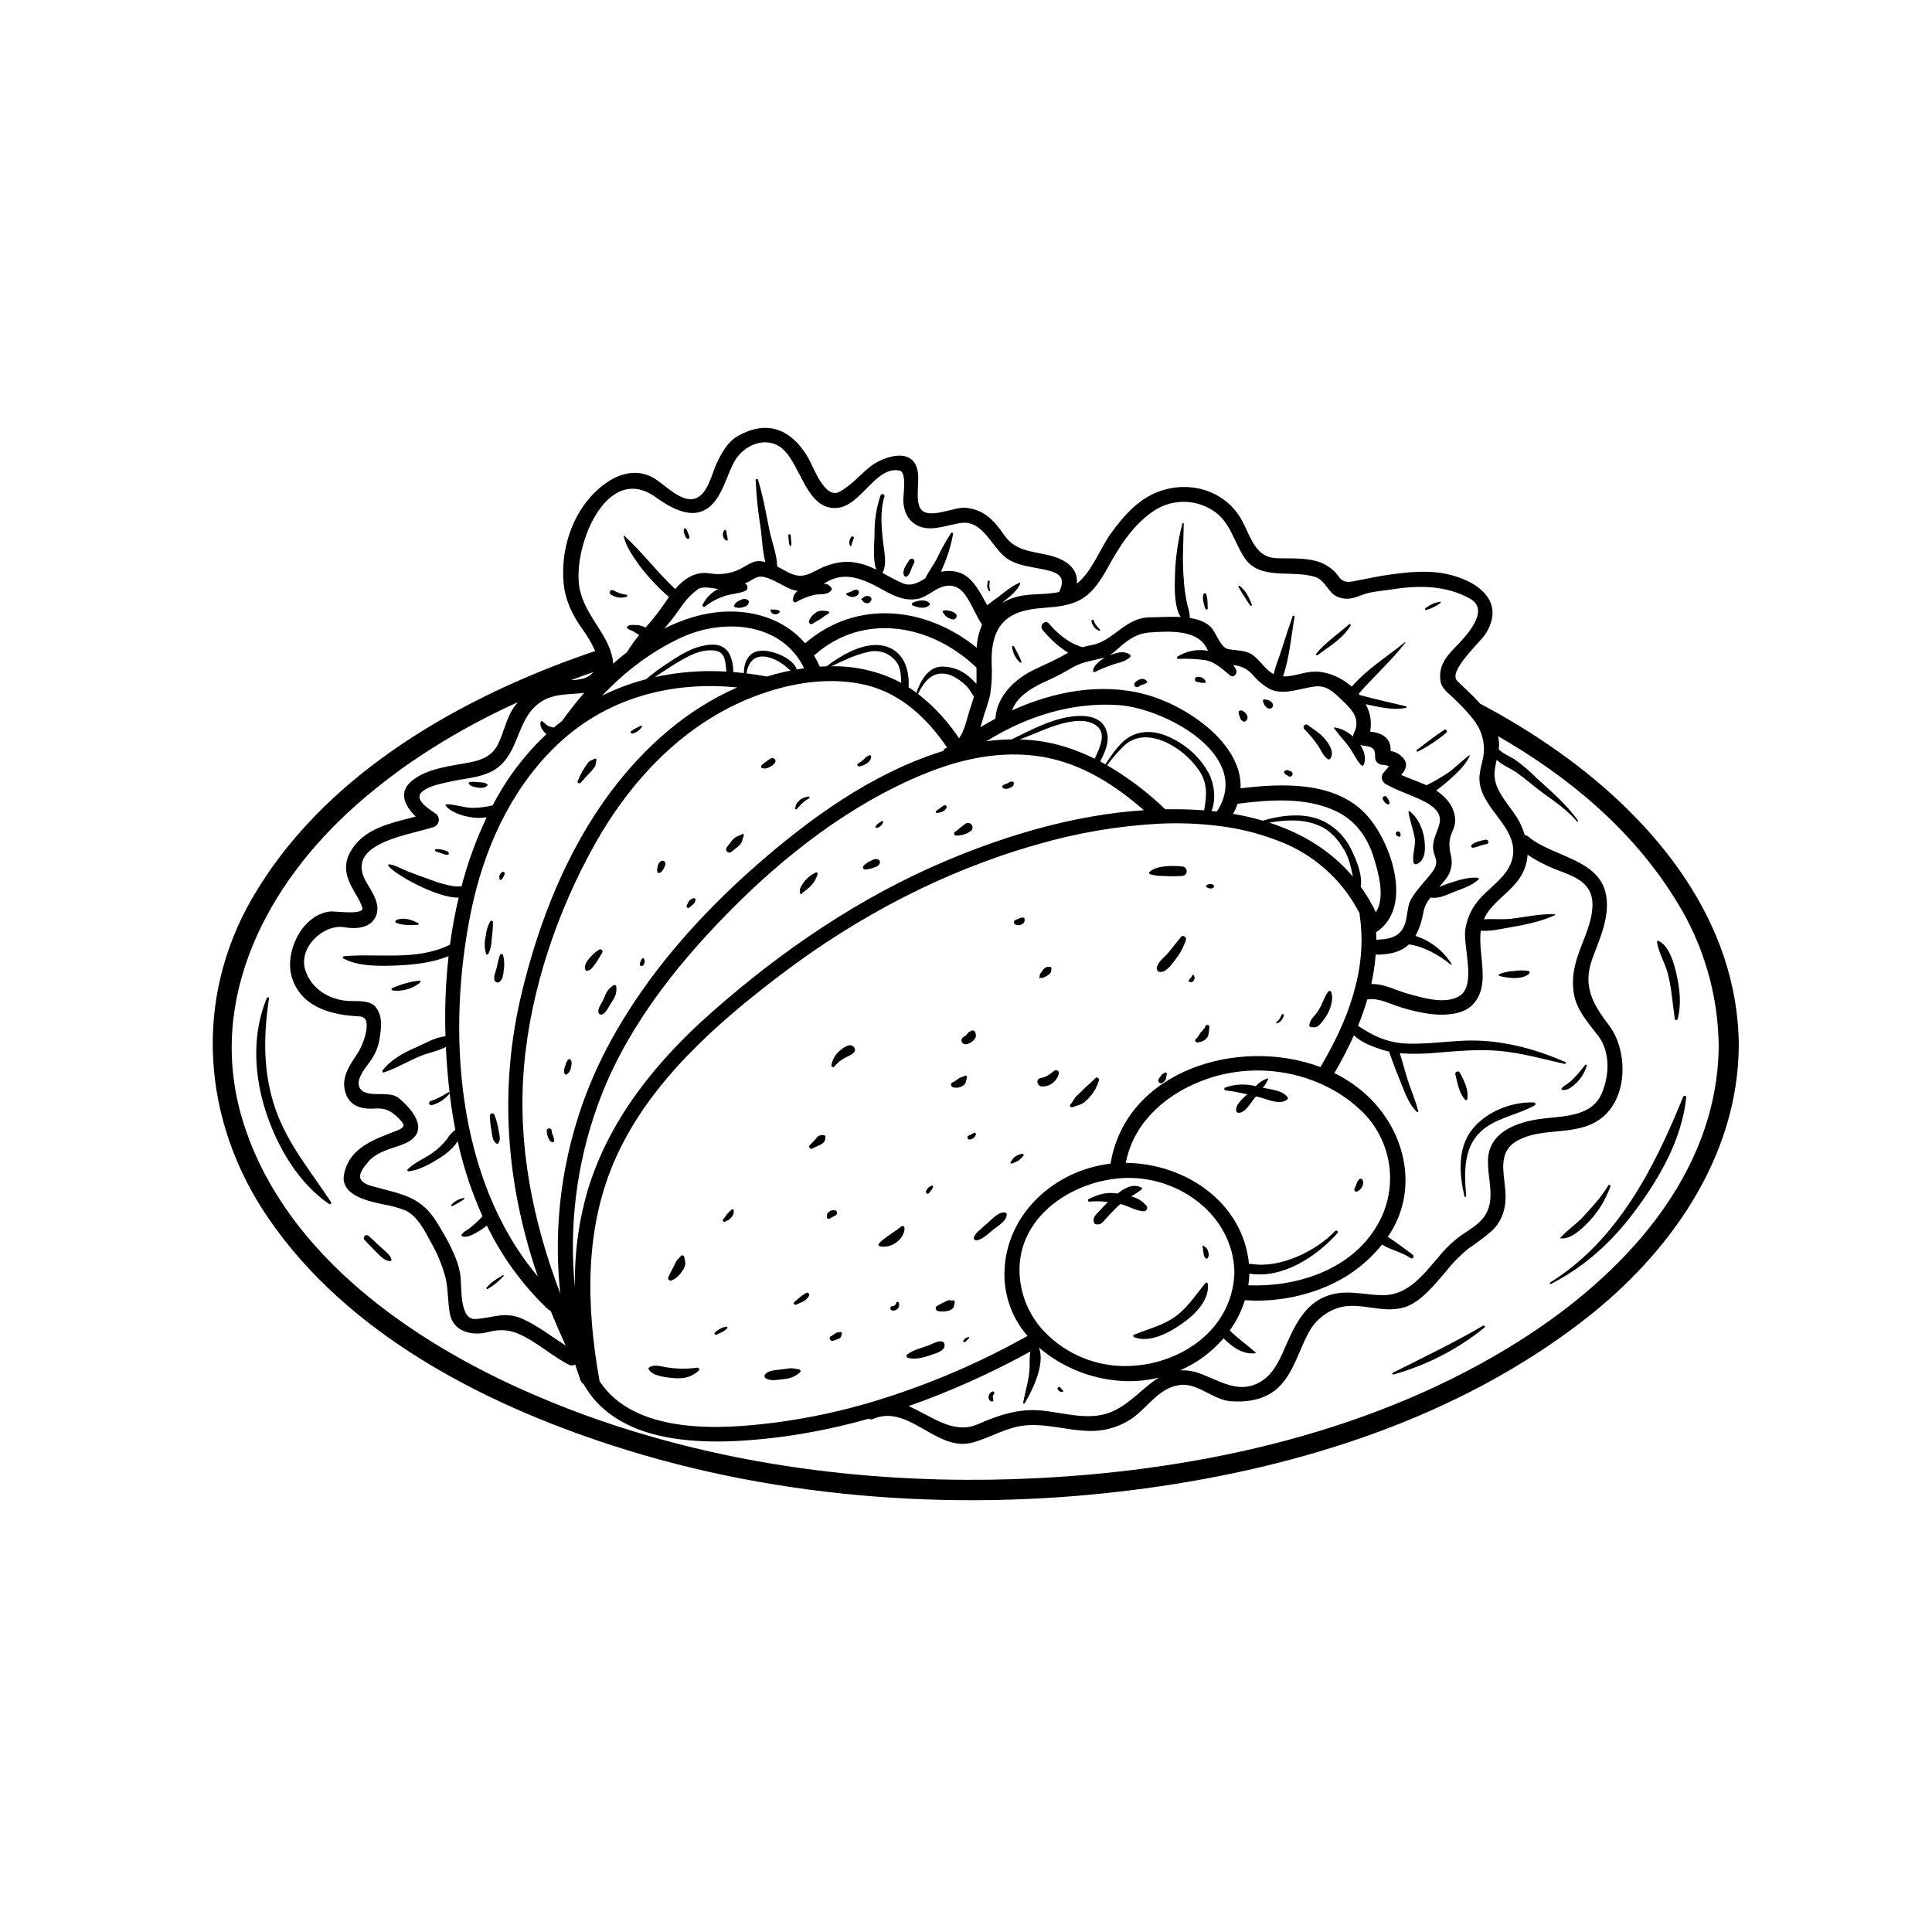 <svg xmlns="http://www.w3.org/2000/svg" xmlns:xlink="http://www.w3.org/1999/xlink" width="400" zoomAndPan="magnify" viewBox="0 0 300 300" height="400" preserveAspectRatio="xMidYMid meet" version="1.0"><path fill="currentColor" d="M 241.941 116.688 C 238.07 113.949 234.039 111.48 229.844 109.273 L 229.844 109.27 C 228.73 108.008 227.434 106.879 226.27 105.719 C 224.805 104.25 229.797 99.773 230.625 98.504 C 233.953 93.375 229.375 90.137 224.617 89.125 C 221.668 88.504 218.598 88.824 215.652 89.246 C 214.066 89.469 212.488 89.805 210.918 90.113 C 209.715 90.355 208.656 90.699 207.848 89.492 C 207.438 88.91 206.934 88.426 206.336 88.035 C 204.125 86.402 200.707 86.789 198.145 86.672 C 194.531 86.508 194.062 82.516 192.371 80.023 C 189.391 75.641 183.711 74.527 179.066 76.695 C 176.312 77.98 174.227 80.434 172.492 82.848 C 170.699 85.355 169.648 88.637 167.227 90.621 C 167.398 88.168 165.484 86.758 162.43 86.117 C 159.938 85.586 157.57 85.418 155.98 83.156 C 154.367 80.855 152.984 79.223 150.035 78.848 C 148.113 78.605 143.547 81.121 142.727 78.539 C 142.215 76.926 142.77 74.977 142.52 73.289 C 141.918 69.23 137.059 70.871 135.012 72.547 C 133.469 73.805 132.141 75.387 130.387 76.348 C 128.074 77.625 126.328 72.516 125.488 71.074 C 122.918 66.691 119.184 65.098 114.594 67.695 C 112.984 68.605 112.039 70.32 111.289 71.938 C 110.543 73.551 109.922 76.605 108.102 77.355 C 105.895 78.277 103.129 75.109 101.402 74.164 C 98.938 72.809 96.301 73.461 94.125 74.988 C 89.262 78.406 86.984 84.777 87.516 90.527 C 87.762 93.176 88.805 95.332 90.293 97.492 C 91.137 98.609 91.848 99.809 92.422 101.09 C 91.387 101.438 90.355 101.801 89.324 102.172 C 69.793 109.27 49.879 120.988 39.18 139.445 C 30 155.27 31.367 173.953 41.523 188.938 C 53.777 207.02 74.836 217.891 95.09 224.453 C 121.5 233.016 150.391 234.852 177.828 231.117 C 201.977 227.836 226.391 220.102 245.871 205.039 C 259.238 194.711 269.887 179.758 270 162.324 C 269.875 143.004 257.023 127.379 241.941 116.688 Z M 167.508 93.258 C 169.613 92.223 170.984 90.02 172.066 88.051 C 173.836 84.82 175.859 81.656 178.91 79.5 C 179.586 79.012 180.316 78.637 181.105 78.367 C 181.895 78.098 182.703 77.953 183.535 77.926 C 184.367 77.898 185.184 77.996 185.988 78.215 C 186.789 78.434 187.543 78.766 188.246 79.207 C 191.039 80.898 191.586 84.156 193.281 86.668 C 194.609 88.629 196.746 88.949 198.941 89.055 C 200.688 89.129 202.359 89.078 204.07 89.535 C 205.867 90.027 206.168 92.121 207.797 92.723 C 209.207 93.234 210.168 92.898 211.535 92.371 C 212.957 91.832 214.773 91.738 216.27 91.504 C 220.363 90.852 224.609 90.891 228.293 92.98 C 231.508 94.805 227.488 98.961 226.008 100.469 C 224.402 102.105 223.293 103.582 223.711 105.93 C 223.879 106.84 224.879 107.652 225.512 108.219 C 226.52 109.156 227.473 110.148 228.363 111.199 C 228.602 111.473 228.82 111.754 229.027 112.047 C 229.957 113.34 230.422 114.781 230.43 116.371 C 230.426 118.027 229.625 119.516 229.734 121.215 C 229.984 124.984 234.184 127.613 234.875 131.117 C 235.113 132.336 234.941 133.488 234.352 134.582 C 233.352 136.602 230.891 138.141 229.484 139.914 C 228.41 141.234 227.754 142.742 227.52 144.434 C 227.207 147 229.199 152.824 226.766 154.555 C 224.57 156.113 220.762 154.898 218.477 154.262 C 216.648 153.746 214.859 152.723 212.93 152.809 C 213.27 151.285 213.5 149.746 213.621 148.191 C 213.746 148.23 213.875 148.246 214.004 148.242 C 216.172 148.172 217.68 147.707 218.781 146.645 C 221.125 146.973 223.477 148.305 225.254 149.773 C 225.324 149.832 225.445 149.758 225.387 149.668 C 224.742 148.637 223.938 147.746 222.973 147 C 222.012 146.254 220.949 145.695 219.785 145.328 C 220.121 144.719 220.395 144.082 220.602 143.422 C 221.113 141.836 220.883 140.949 222.043 139.473 C 222.07 139.434 222.105 139.402 222.133 139.363 C 222.137 139.367 222.141 139.367 222.145 139.367 C 223.496 139.609 224.797 138.859 226.035 138.391 C 227.254 137.934 228.621 137.469 229.586 136.559 C 229.633 136.508 229.641 136.453 229.617 136.391 C 229.59 136.328 229.543 136.297 229.473 136.297 C 228.031 136.168 226.512 136.66 225.156 137.102 C 224.582 137.273 224.02 137.484 223.477 137.738 C 223.836 137.316 224.195 136.891 224.539 136.453 C 224.926 135.949 225.188 135.387 225.324 134.766 C 225.457 134.145 225.457 133.527 225.312 132.906 C 224.996 131.547 224.918 130.492 225.496 129.156 C 225.797 128.582 225.953 127.965 225.969 127.316 C 225.883 125.992 225.371 124.863 224.43 123.926 C 224.008 123.473 223.535 123.078 223.012 122.746 C 223.742 122.219 224.441 121.652 225.109 121.047 C 226.246 120.035 227.594 118.777 228.227 117.367 C 228.25 117.316 228.199 117.246 228.145 117.285 C 227.004 118.109 226.039 119.152 224.879 119.977 C 223.797 120.703 222.672 121.355 221.508 121.938 C 220.227 121.348 218.84 120.895 217.574 120.332 C 218.145 119.664 218.625 118.891 218.133 118.043 C 217.602 117.242 216.859 116.766 215.91 116.613 C 215.996 115.863 215.793 115.199 215.301 114.625 C 214.543 113.871 213.668 113.73 212.754 113.59 C 213.027 112.094 212.797 110.68 212.062 109.348 C 214.133 109.777 216.23 110.332 218.324 109.918 C 218.387 109.898 218.418 109.859 218.418 109.797 C 218.418 109.73 218.387 109.691 218.324 109.672 C 215.926 109.09 213.516 108.578 211.133 107.918 C 211.086 107.855 211.039 107.793 210.984 107.73 C 213.316 105.016 216.02 102.664 218.203 99.809 C 218.242 99.758 218.168 99.719 218.125 99.75 C 215.285 102.035 212.277 103.887 209.898 106.621 C 208.109 105.051 205.758 104.098 203.559 104.324 C 202.188 104.461 200.652 105.094 199.215 105.035 C 200.246 102.152 200.477 98.754 201.027 95.793 C 201.051 95.691 201.012 95.629 200.91 95.602 C 200.809 95.574 200.746 95.609 200.715 95.711 C 200.141 97.352 199.598 98.996 199.078 100.656 C 198.66 102 198.086 103.309 197.77 104.68 C 196.531 104.055 195.648 102.496 194.48 101.676 C 193.449 100.949 191.965 101.016 190.777 100.809 C 189.469 100.578 188.887 98.258 188.023 97.379 C 187.23 96.57 186.051 96.16 184.75 95.957 C 184.742 95.328 184.633 94.719 184.418 94.129 C 184.074 92.629 183.863 91.113 183.785 89.578 C 183.566 86.828 183.777 84.074 183.809 81.32 C 183.809 81.262 183.777 81.227 183.719 81.219 C 183.664 81.211 183.625 81.234 183.605 81.293 C 182.887 84.008 182.5 86.77 182.441 89.578 C 182.395 91.113 182.293 94.18 183.328 95.812 C 181.605 95.719 179.844 95.855 178.559 95.859 C 174.664 95.887 172.973 99.539 169.484 100.172 C 169.02 100.258 168.559 100.367 168.105 100.5 C 167.523 100.332 166.965 100.105 166.43 99.824 C 165.062 99.035 163.879 98.035 162.875 96.816 C 162.285 96.133 161.328 97.121 161.891 97.805 C 163.027 99.207 164.355 100.395 165.871 101.375 C 165.48 101.566 165.09 101.77 164.699 101.992 C 163.121 102.883 161.457 103.492 159.875 104.355 C 157.234 105.789 154.867 108.273 154.582 111.355 C 154.574 111.434 154.574 111.508 154.582 111.582 C 153.785 112.004 153.004 112.457 152.246 112.926 C 152.332 112.637 152.422 112.332 152.508 112.016 C 152.887 110.574 153.484 109.211 153.77 107.746 C 154.008 106.137 154.078 104.523 153.977 102.898 L 153.977 102.773 C 153.953 100.812 154.215 99.129 154.945 97.797 C 154.965 97.762 154.988 97.723 155.008 97.688 C 155.855 96.199 157.309 95.176 159.605 94.707 C 161.785 94.266 163.852 94.418 165.914 93.848 C 166.465 93.703 166.996 93.508 167.508 93.258 Z M 235.812 136.562 C 236.652 135.422 237.117 134.141 237.203 132.727 C 238.492 133.59 239.855 134.312 241.297 134.891 C 243.188 135.668 245.578 136.277 246.699 138.141 C 248.117 140.477 246.609 144.215 245.715 146.473 C 244.691 149.066 243.969 151.258 244.355 154.074 C 244.719 156.754 246.566 158.746 248.141 160.805 C 250.086 163.344 249.93 167.074 248.664 169.906 C 247.027 173.57 242.336 173.281 239.004 173.77 C 235.477 174.285 231.27 175.797 231.062 179.984 C 230.91 183.074 232.418 186.422 230.332 189.098 C 229.402 190.289 227.973 191.07 226.754 191.922 C 225.48 192.879 224.344 193.977 223.348 195.219 C 220.996 197.945 218.637 201.152 214.703 201.113 C 211.496 201.078 208.75 200.066 205.645 201.395 C 202.004 202.949 200.582 206.953 199.078 210.277 C 198.242 212.113 197.246 213.789 195.402 214.742 C 192.176 216.426 189.23 214.312 186.281 213.262 C 185.301 212.891 184.285 212.734 183.238 212.789 C 185.863 211.641 188.117 209.984 189.992 207.816 C 191.324 209.145 192.941 210.344 194.887 210.137 C 194.961 210.129 195.023 210.035 194.953 209.977 C 193.637 208.84 192.188 207.828 190.957 206.586 C 191.992 205.152 192.773 203.59 193.305 201.902 C 197.176 202.148 200.938 201.621 204.594 200.312 C 204.797 200.238 205 200.16 205.195 200.082 C 205.457 199.98 205.711 199.875 205.965 199.762 C 209.387 198.312 212.262 196.145 214.598 193.258 C 214.602 193.262 214.602 193.266 214.605 193.266 C 215.992 194.109 217.707 194.434 219.047 195.363 C 219.379 195.594 219.684 195.051 219.359 194.82 C 218.074 193.891 216.836 192.91 215.492 192.062 C 215.5 192.047 215.512 192.035 215.52 192.02 C 220.258 185.141 218.473 176.301 212.812 170.621 C 211.16 168.98 209.289 167.648 207.195 166.629 C 208.316 164.734 209.332 162.777 210.238 160.77 C 211.473 161.93 213.289 162.594 214.836 163.07 C 215.121 163.156 215.41 163.227 215.699 163.293 C 216.309 165.078 216.996 166.844 217.707 168.59 C 218.293 170.031 218.883 171.594 220.031 172.676 C 220.074 172.715 220.117 172.719 220.168 172.691 C 220.219 172.664 220.234 172.621 220.223 172.566 C 219.84 170.914 219.102 169.332 218.594 167.711 C 218.156 166.336 217.801 164.934 217.367 163.555 C 219.418 163.691 221.465 163.648 223.508 163.43 C 226.613 163.184 229.668 162.902 232.777 163.18 C 236.246 163.488 239.574 164.445 242.957 165.203 C 243.121 165.242 243.242 164.996 243.074 164.922 C 238.086 162.711 232.562 161.324 227.082 161.605 C 224.227 161.75 221.402 162.141 218.535 162.051 C 215.516 161.953 213.266 160.887 210.875 159.285 C 211.426 157.938 211.91 156.57 212.32 155.172 C 212.418 155.184 212.516 155.184 212.613 155.172 C 214.039 155.016 215.438 155.684 216.754 156.16 C 218.215 156.672 219.707 157.059 221.23 157.32 C 223.367 157.715 226.852 157.801 228.57 156.113 C 231.613 153.137 229.449 148.363 229.93 144.516 C 231.32 144.637 232.879 144.285 234.125 144.066 C 236.609 143.637 239.168 143.156 241.469 142.098 C 241.535 142.07 241.496 141.977 241.438 141.973 C 239.145 141.852 236.902 142.406 234.637 142.664 C 233.355 142.812 231.824 142.66 230.41 142.742 C 231.52 140.227 234.285 138.758 235.812 136.562 Z M 61.922 170.512 C 60.297 169.148 56.543 170.812 55.762 168.699 C 55.281 167.402 57.023 165.484 57.695 164.504 C 58.441 163.355 58.887 162.102 59.02 160.738 C 59.254 159.199 59.34 157.598 58.305 156.344 C 57.418 155.289 55.52 155.48 54.312 155.438 C 51.293 155.328 48.406 153.66 47.418 150.676 C 46.262 147.156 50.215 143.43 53.484 143.988 C 55.262 144.285 57.621 144.172 58.406 142.176 C 59.129 140.355 57.742 138.465 56.867 136.953 C 53.578 131.285 62.328 129.855 66.484 128.68 C 66.781 128.598 67.055 128.512 67.301 128.43 C 67.523 128.363 67.707 128.238 67.859 128.062 C 68.008 127.887 68.098 127.684 68.129 127.453 C 68.16 127.223 68.125 127 68.027 126.793 C 67.926 126.582 67.777 126.414 67.582 126.293 C 66.758 125.715 64.223 124.191 65.465 123.016 C 66.52 122.012 68.465 121.711 69.828 121.387 C 72.398 120.785 75.523 120.777 77.602 118.934 C 80.832 116.062 80.328 111.176 84.246 108.828 C 86.262 107.621 88.664 107.883 90.719 107.578 C 89.48 109.004 88.328 110.473 87.277 111.949 C 86.949 112.199 86.629 112.457 86.305 112.723 C 86.203 112.809 86.109 112.898 86.008 112.98 C 85.984 112.98 85.965 112.977 85.941 112.973 C 85.695 112.922 85.453 112.852 85.215 112.758 C 84.805 112.621 84.559 112.195 84.188 112 C 84.145 111.973 84.098 111.969 84.051 111.988 C 84.004 112.008 83.973 112.043 83.957 112.094 C 83.754 112.707 84.223 113.363 84.617 113.789 C 84.688 113.867 84.766 113.934 84.852 113.996 C 81.441 117.211 78.66 120.898 76.504 125.059 C 75.418 125.32 74.32 125.453 73.203 125.445 C 71.898 125.391 70.57 124.867 69.289 124.898 C 69.246 124.898 69.215 124.918 69.191 124.953 C 69.172 124.988 69.172 125.027 69.191 125.062 C 69.969 126.16 71.945 126.742 73.203 126.91 C 73.992 127.031 74.781 127.031 75.57 126.91 C 73.93 130.363 72.629 133.941 71.66 137.645 C 71.246 137.625 70.809 137.664 70.395 137.605 C 69.172 137.395 67.98 137.059 66.828 136.598 C 65.617 136.16 64.398 135.738 63.199 135.262 C 62.34 134.922 61.414 134.344 60.488 134.207 C 60.363 134.191 60.203 134.32 60.297 134.453 C 61.281 135.785 67.992 139.516 71.223 139.375 C 71.219 139.402 71.211 139.426 71.207 139.449 C 70.641 141.844 70.195 144.262 69.871 146.699 C 69.828 146.711 69.785 146.727 69.746 146.746 C 64.648 149.234 58.828 148.004 53.426 148.48 C 53.246 148.496 53.145 148.742 53.328 148.836 C 55.723 150.125 59.199 150.027 61.82 149.91 C 64.445 149.789 67.191 149.465 69.652 148.473 C 69.199 152.609 69.039 156.762 69.172 160.922 C 67.641 161.027 65.941 162.051 64.641 162.613 C 62.793 163.41 60.578 164.594 59.375 166.262 C 59.336 166.332 59.34 166.402 59.391 166.465 C 59.441 166.531 59.504 166.551 59.586 166.531 C 61.512 165.895 63.348 164.789 65.223 164.004 C 66.371 163.523 68.008 163.223 69.234 162.574 C 69.355 165.184 69.578 167.781 69.895 170.359 C 70.105 172.062 70.379 173.758 70.707 175.441 C 70.203 175.809 69.785 176.258 69.461 176.789 C 68.836 177.621 68.102 178.336 67.258 178.941 C 66.023 179.879 64.391 180.457 63.309 181.57 C 63.254 181.629 63.242 181.691 63.27 181.766 C 63.301 181.84 63.355 181.875 63.438 181.879 C 65.09 181.727 66.887 180.695 68.266 179.82 C 69.184 179.234 70.438 178.297 71.066 177.191 C 71.945 181.211 73.23 185.098 74.922 188.852 C 74.738 189.047 74.59 189.227 74.504 189.309 C 74.027 189.781 73.527 190.23 73.008 190.652 C 72.594 190.996 71.887 191.273 71.664 191.785 C 71.633 191.848 71.645 191.895 71.703 191.93 C 72.539 192.367 74.008 191.402 74.684 190.965 C 75 190.762 75.305 190.543 75.602 190.305 C 77.969 195.18 81.109 199.492 85.02 203.238 C 85.16 203.375 85.32 203.473 85.504 203.531 C 86.234 205.348 87.016 207.141 87.828 208.926 C 85.648 207.551 83.625 205.941 81.27 204.852 C 78.402 203.527 76.684 204.652 73.832 204.816 C 71.246 204.961 71.742 199.59 71.477 197.926 C 71.035 195.109 69.215 192.012 67.73 189.641 C 65.215 185.602 61.953 185.375 57.773 184.184 C 55.184 183.445 55.59 182.211 57.223 180.355 C 58.625 178.758 60.707 178.426 62.598 177.676 C 66.867 175.984 64.477 172.652 61.922 170.512 Z M 105.129 95.113 C 106.141 93.684 106.926 92.527 108.398 91.48 C 109.09 90.996 110.406 91.32 111.512 91.453 C 110.453 92.004 109.656 92.812 109.117 93.875 C 109.059 93.98 109.07 94.078 109.156 94.164 C 109.141 94.156 109.184 94.199 109.199 94.203 C 109.223 94.211 109.238 94.219 109.262 94.227 C 109.352 94.25 109.43 94.23 109.492 94.164 C 110.426 93.43 111.461 92.887 112.594 92.535 C 113.625 92.176 114.797 92.184 115.762 91.746 C 115.859 91.688 115.934 91.613 115.988 91.516 C 116.047 91.418 116.074 91.312 116.074 91.203 C 116.074 91.09 116.047 90.984 115.988 90.891 C 115.934 90.793 115.859 90.715 115.762 90.656 C 115.723 90.637 115.676 90.629 115.633 90.609 C 115.777 90.547 115.918 90.492 116.066 90.422 C 117.031 89.949 117.566 89.309 118.719 89.609 C 120.703 90.133 122.086 91.496 123.879 91.77 C 123.367 92.117 123.121 92.598 123.141 93.215 C 123.141 93.27 123.156 93.324 123.184 93.371 C 123.215 93.422 123.254 93.457 123.301 93.488 C 123.352 93.516 123.402 93.527 123.461 93.531 C 123.516 93.531 123.566 93.516 123.617 93.488 C 124.504 92.988 125.441 92.613 126.43 92.371 C 127.312 92.184 128.531 92.473 129.113 91.621 C 129.176 91.516 129.176 91.406 129.113 91.301 C 128.828 90.844 128.414 90.625 127.875 90.641 C 128.145 90.488 128.418 90.336 128.691 90.195 C 130.871 89.105 132.832 89.555 134.965 90.492 C 137.477 91.609 139.625 93.531 142.5 92.996 C 143.871 92.734 145 91.535 146.34 91.117 C 147.926 90.625 149.09 91.203 149.973 92.508 C 150.949 93.953 151.559 95.57 152.5 97.023 C 151.996 98.152 151.719 99.336 151.66 100.574 C 143.852 94.219 133.039 92.969 125.023 99.891 C 120.863 95.074 113.969 93.926 107.582 95.832 C 106.059 96.289 104.586 96.875 103.168 97.586 C 103.852 96.789 104.523 95.977 105.129 95.113 Z M 171.621 102.094 C 170.867 102.484 169.594 103.461 169.75 104.348 C 169.758 104.367 169.773 104.379 169.793 104.379 C 170.051 104.336 170.289 104.246 170.504 104.102 C 171.098 103.82 171.707 103.578 172.332 103.371 C 172.852 103.176 173.375 103.008 173.91 102.863 C 174.461 102.715 174.957 102.469 175.406 102.121 C 175.574 102.012 175.629 101.703 175.406 101.605 C 174.914 101.316 174.387 101.215 173.82 101.305 C 173.297 101.398 172.793 101.559 172.309 101.781 C 172.922 101.324 173.504 100.836 174.055 100.309 C 175.453 99.145 176.711 98.328 178.559 98.203 C 181.461 98.008 185.984 97.723 187.383 100.676 C 187.449 100.812 187.516 100.93 187.586 101.051 C 185.887 100.758 184.301 101.062 182.832 101.957 C 182.75 102.008 182.719 102.078 182.746 102.172 C 182.77 102.266 182.828 102.312 182.926 102.316 C 184.324 102.246 185.719 102.309 187.109 102.504 C 188.793 102.797 189.766 103.922 191.047 104.895 C 191.617 105.332 192.195 104.527 191.941 104.004 C 191.812 103.746 191.66 103.5 191.484 103.266 C 192.703 103.375 193.723 103.887 194.539 104.797 C 195.277 105.688 196.152 106.418 197.16 106.988 C 199.301 108.059 202.066 106.816 204.254 106.59 C 206.141 106.391 207.305 107.688 208.531 108.859 C 210.051 110.301 211.309 111.742 210.215 113.883 C 210.141 114.035 210.094 114.195 210.078 114.367 C 209.277 113.609 208.328 113.137 207.238 112.953 C 207.203 112.953 207.18 112.969 207.16 113 C 207.145 113.031 207.145 113.062 207.164 113.094 C 207.789 113.938 208.488 114.734 209.16 115.555 C 210 116.578 210.473 117.824 211.348 118.82 C 211.418 118.887 211.504 118.91 211.598 118.883 C 211.691 118.859 211.754 118.801 211.781 118.707 C 212.152 117.723 211.859 116.641 211.234 115.684 C 212.664 116.012 213.605 115.746 213.523 117.598 C 213.527 117.75 213.559 117.898 213.617 118.043 C 213.676 118.184 213.762 118.309 213.871 118.418 C 213.98 118.527 214.105 118.613 214.246 118.672 C 214.391 118.734 214.539 118.766 214.691 118.766 C 215.039 118.762 215.367 118.84 215.676 118.996 C 215.383 119.395 214.984 119.766 214.723 120.121 C 214.645 120.258 214.598 120.402 214.574 120.555 C 214.555 120.711 214.562 120.859 214.602 121.012 C 214.645 121.16 214.711 121.297 214.805 121.422 C 214.898 121.547 215.012 121.648 215.145 121.727 C 217.043 122.828 219.172 123.438 221.125 124.43 C 222.309 125.035 223.824 126.074 223.566 127.648 C 223.367 128.852 222.676 129.859 222.543 131.117 C 222.328 133.09 223.895 133.512 222.262 135.59 C 221.219 136.918 220.027 138.094 219.16 139.543 C 218.605 140.477 218.562 141.754 218.344 142.793 C 217.84 145.211 216.281 145.824 214.004 145.898 C 213.906 145.902 213.812 145.914 213.719 145.938 C 213.719 145.535 213.707 145.129 213.691 144.727 C 213.766 144.695 213.832 144.656 213.898 144.609 C 219.594 140.613 215.824 130.195 211.891 126.219 C 207.023 121.301 199.066 121.637 192.637 122.406 C 192.934 115.438 184.285 109.57 177.906 107.84 C 171.047 105.973 163.68 107.336 157.152 110.305 C 158 107.883 160.855 106.461 163.023 105.512 C 164.238 104.941 165.422 104.312 166.574 103.621 C 168.18 102.715 169.887 102.547 171.621 102.094 Z M 192.176 124.805 C 197.25 124.172 202.77 123.734 207.508 125.98 C 210.453 127.379 212.336 130.016 213.285 133.07 C 214.004 135.398 215.172 139.34 213.637 141.645 C 213.633 141.641 213.633 141.629 213.625 141.625 C 212.965 140.246 212.188 138.934 211.293 137.688 C 211.578 135.812 210.668 133.688 209.883 132.035 C 209.004 130.145 207.648 128.691 205.824 127.68 C 203.012 126.121 199.23 126.496 196.086 127.43 C 194.57 126.992 193.031 126.637 191.473 126.375 C 191.754 125.871 191.988 125.348 192.176 124.805 Z M 204.945 128.258 C 206.625 129 207.836 130.441 208.738 131.996 C 209.516 133.336 209.781 134.715 210.074 136.125 C 206.641 132.051 202.137 129.363 197.094 127.738 C 199.738 127.301 202.355 127.113 204.945 128.258 Z M 173.719 109.488 C 180.852 109.988 194.648 117.293 188.953 126.016 C 188.676 125.984 188.398 125.957 188.121 125.934 C 188.867 124.117 188.547 121.691 187.695 120.051 C 186.422 117.766 184.625 116.023 182.309 114.816 C 180.387 113.75 178.086 113.234 176.012 114.109 C 174.074 114.93 172.824 116.926 171.648 118.68 C 171.383 118.531 171.113 118.387 170.844 118.242 C 171.695 116.562 172.516 114.762 171.598 112.961 C 170.852 111.496 169.125 111.133 167.633 111.168 C 163.98 111.246 160.383 113.199 157.094 114.812 C 155.785 114.828 154.484 114.922 153.188 115.094 C 159.324 111.266 166.414 108.98 173.719 109.488 Z M 73.16 141.434 C 75.098 132.059 79.094 123.008 85.949 116.203 C 86.859 115.297 87.816 114.449 88.82 113.652 C 88.859 113.625 88.898 113.598 88.934 113.566 C 96.25 107.855 105.262 105.836 114.48 106.742 C 106.648 110.168 100.098 115.953 94.891 122.887 C 88.004 132.059 83.668 143.133 81.004 154.215 C 77.469 168.914 78.551 183.477 83.355 197.762 L 83.512 198.211 C 70.82 183.133 69.324 160.051 73.16 141.434 Z M 101.688 105.137 C 101.84 105.027 101.992 104.922 102.145 104.824 C 103.523 103.918 104.898 102.996 106.352 102.203 C 107.781 101.422 109.332 100.797 110.988 101.023 C 112.781 101.27 112.586 102.934 112.805 104.285 C 109.059 104.055 105.352 104.34 101.688 105.137 Z M 118.961 105.023 C 117.945 104.84 116.93 104.688 115.922 104.562 C 116.168 102.879 117.082 101.656 119.066 102 C 119.941 102.195 120.746 102.555 121.473 103.078 C 121.941 103.383 122.324 103.809 122.77 104.129 C 122.449 104.195 122.129 104.258 121.805 104.328 C 120.875 104.535 119.961 104.781 119.059 105.051 C 119.027 105.039 118.996 105.031 118.961 105.023 Z M 126.402 101.793 L 126.402 101.785 C 126.41 101.785 126.41 101.785 126.414 101.781 C 134.059 94.949 144.633 96.949 151.621 103.664 C 151.633 104.422 151.648 105.176 151.629 105.898 C 151.625 105.992 151.613 106.086 151.605 106.176 C 151.254 105.789 150.879 105.422 150.48 105.078 C 149.344 104.098 148.023 103.574 146.52 103.508 C 144.23 103.383 143 105.582 142.293 107.555 C 141.902 107.266 141.5 106.988 141.086 106.727 C 141.266 103.906 140.262 100.988 137.262 100.289 C 134.246 99.59 130.695 101.699 128.328 103.469 C 127.98 103.48 127.637 103.488 127.293 103.512 C 127.035 102.918 126.738 102.344 126.402 101.793 Z M 142.555 107.75 C 143.391 105.98 144.652 104.293 146.816 104.629 C 148.004 104.809 149.141 105.66 149.992 106.449 C 150.543 106.957 150.809 107.633 151.238 108.156 C 150.996 109.008 150.684 109.84 150.426 110.723 C 150.004 112.176 149.715 113.504 148.918 114.641 C 147.168 112.004 145.047 109.707 142.555 107.75 Z M 139.945 106.051 C 139.348 105.719 138.734 105.422 138.105 105.156 C 135.223 103.973 132.223 103.406 129.109 103.453 C 130.973 102.578 132.801 101.656 134.848 101.227 C 135.254 101.121 135.672 101.082 136.09 101.105 C 136.512 101.129 136.922 101.215 137.316 101.363 C 137.711 101.512 138.074 101.715 138.406 101.973 C 138.738 102.234 139.023 102.539 139.266 102.887 C 139.875 103.746 139.902 104.957 139.945 106.051 Z M 134.469 106.371 C 139.898 107.672 144.012 111.582 147.066 116.078 C 146.691 116.227 146.41 116.387 146.535 116.586 C 146.395 116.621 146.254 116.668 146.113 116.719 C 146.027 116.742 145.934 116.77 145.844 116.801 C 145.84 116.805 145.828 116.805 145.824 116.812 C 135.258 120.223 125.762 127.086 117.516 134.309 C 108.672 142.043 100.543 151.203 94.887 161.543 C 93.246 164.523 91.844 167.613 90.676 170.805 C 89.512 174 88.594 177.266 87.926 180.598 C 87.254 183.934 86.844 187.297 86.688 190.695 C 86.535 194.094 86.637 197.48 87 200.863 C 82.73 189.602 80.32 177.781 81.367 165.605 C 82.391 153.711 86.535 141.5 92.344 131.125 C 97.934 121.148 106.156 112.391 116.984 108.203 C 117.625 107.957 118.273 107.727 118.93 107.508 C 118.965 107.492 119 107.48 119.039 107.473 C 119.043 107.473 119.043 107.465 119.051 107.465 C 124 105.848 129.398 105.156 134.469 106.371 Z M 89.281 200.016 C 88.801 195.219 88.859 190.434 89.449 185.652 C 90.043 180.871 91.156 176.211 92.789 171.68 C 96.855 160.281 104.566 150.383 112.961 141.828 C 121.695 132.918 132.027 124.844 143.66 120.113 C 144.621 119.723 145.594 119.359 146.578 119.039 C 146.684 119.016 146.789 118.984 146.891 118.941 C 146.953 118.918 147.016 118.898 147.078 118.875 L 147.082 118.871 C 151.836 117.355 156.801 116.688 161.793 117.508 C 167.828 118.5 173.082 121.828 177.617 125.809 C 167.012 126.516 156.539 129.586 146.82 133.699 C 133.504 139.332 121.473 147.539 110.656 157.066 C 102.098 164.59 94.691 173.617 91.312 184.645 C 89.836 189.664 89.16 194.785 89.281 200.016 Z M 165.355 115.953 C 163.07 115.254 160.73 114.879 158.34 114.82 C 160.566 114.016 162.707 112.922 165.008 112.336 C 166.578 111.934 168.453 111.641 169.934 112.469 C 172.039 113.641 170.781 116.082 169.988 117.812 C 168.492 117.074 166.949 116.453 165.355 115.953 Z M 180.941 125.668 L 180.934 125.668 C 180.93 125.656 180.922 125.648 180.914 125.641 C 178.184 123.012 175.18 120.742 171.91 118.828 C 172.719 117.715 173.621 116.684 174.613 115.73 C 176.621 113.957 179.102 114.312 181.332 115.395 C 183.223 116.359 184.789 117.699 186.031 119.414 C 187.578 121.488 187.391 123.551 186.969 125.832 C 186.805 125.82 186.641 125.805 186.477 125.793 C 184.633 125.668 182.785 125.633 180.941 125.668 Z M 99.191 102.945 C 99.227 102.914 99.266 102.887 99.301 102.863 C 99.34 102.832 99.379 102.805 99.422 102.773 C 101.367 101.344 103.43 100.113 105.609 99.078 C 112.262 95.945 121.359 96.547 124.867 103.77 C 124.488 103.82 124.109 103.887 123.73 103.953 C 123.121 102.184 120.055 101.016 118.387 101.035 C 116.258 101.059 115.52 102.738 115.512 104.512 C 114.953 104.449 114.398 104.395 113.848 104.352 C 113.926 103.219 113.512 101.688 112.91 101.027 C 111.82 99.824 110.273 100.004 108.848 100.352 C 106.961 100.809 105.211 101.957 103.621 103.023 C 102.469 103.762 101.375 104.578 100.34 105.465 C 97.969 106.086 95.688 106.938 93.492 108.023 C 93.84 107.652 94.199 107.289 94.562 106.941 C 94.605 106.898 94.645 106.859 94.688 106.816 C 94.734 106.77 94.777 106.727 94.824 106.684 C 96.191 105.336 97.648 104.09 99.191 102.945 Z M 93.082 214.371 C 91.016 202.715 90.703 190.648 95.68 179.656 C 100.977 167.949 111.27 158.906 121.312 151.293 C 133.188 142.285 146.676 135.188 161.047 131.133 C 167.258 129.324 173.59 128.246 180.051 127.898 C 180.094 127.898 180.129 127.895 180.172 127.895 C 183.289 127.754 186.395 127.883 189.492 128.285 C 193.113 128.742 196.594 129.699 199.938 131.16 C 202.355 132.258 204.527 133.723 206.449 135.559 C 208.367 137.395 209.93 139.496 211.133 141.863 C 211.121 141.969 211.125 142.07 211.141 142.176 C 212.383 150.598 209.258 158.574 205.031 165.695 C 192.301 160.906 174.793 166.273 172.445 180.695 C 163.809 181.688 156.188 188.469 155.973 197.512 C 155.926 199.336 156.211 201.102 156.832 202.816 C 157.449 204.531 158.355 206.074 159.555 207.445 C 151.949 211.703 143.98 215.098 135.641 217.625 C 130.668 219.117 125.605 220.203 120.457 220.883 C 111.77 222.016 98.59 222.773 93.098 214.48 C 93.09 214.441 93.086 214.406 93.082 214.371 Z M 213.496 190.84 C 209.387 197.316 201.172 199.875 193.84 199.582 C 193.93 198.98 193.988 198.379 194.008 197.77 C 199.152 198.605 204.383 195.148 207.676 191.496 C 207.887 191.258 207.547 190.914 207.328 191.145 C 204.379 194.273 198.723 197 194.336 196.266 C 194.203 196.242 194.074 196.25 193.945 196.293 C 193.031 186.805 184.234 180.742 174.996 180.57 L 174.816 180.57 C 176.109 173.645 182.184 168.996 188.719 167.125 C 191.371 166.387 194.07 166.102 196.816 166.273 C 199.562 166.449 202.203 167.07 204.738 168.137 C 204.84 168.18 204.934 168.223 205.031 168.266 C 205.074 168.277 205.113 168.297 205.148 168.324 C 205.191 168.344 205.238 168.363 205.281 168.383 C 207.453 169.355 209.414 170.652 211.156 172.273 C 211.785 172.848 212.355 173.473 212.875 174.148 C 213.391 174.82 213.844 175.535 214.234 176.293 C 214.625 177.047 214.949 177.832 215.199 178.645 C 215.453 179.453 215.633 180.281 215.738 181.125 C 215.844 181.969 215.875 182.816 215.832 183.664 C 215.789 184.516 215.672 185.355 215.48 186.184 C 215.289 187.012 215.027 187.816 214.695 188.598 C 214.363 189.379 213.961 190.129 213.496 190.84 Z M 174.996 212.121 C 173.824 212.145 172.66 212.043 171.512 211.828 C 170.359 211.613 169.242 211.285 168.156 210.844 C 167.07 210.402 166.039 209.855 165.066 209.207 C 164.09 208.555 163.191 207.812 162.367 206.98 C 162.336 206.953 162.312 206.922 162.285 206.895 C 162.273 206.879 162.258 206.867 162.242 206.855 C 162.23 206.84 162.215 206.824 162.207 206.809 C 162.188 206.781 162.16 206.758 162.137 206.734 C 160.949 205.488 160.027 204.07 159.367 202.48 C 158.707 200.891 158.355 199.234 158.312 197.512 C 158.102 189.199 165.867 183.801 173.414 183.008 C 173.48 183.004 173.547 182.992 173.617 182.988 C 174.078 182.945 174.539 182.918 174.996 182.91 C 183.324 182.754 191.473 188.844 191.68 197.512 C 191.66 198.426 191.551 199.328 191.355 200.219 C 189.746 207.531 182.445 211.984 174.996 212.121 Z M 159.977 209.875 C 159.891 210.68 159.859 211.484 159.879 212.289 C 159.828 214.152 159.203 215.988 158.883 217.812 C 158.867 217.879 158.891 217.926 158.957 217.953 C 159.02 217.98 159.07 217.965 159.109 217.906 C 160.344 215.859 162.348 211.73 161.312 209.23 C 163.223 210.867 165.352 212.133 167.703 213.031 C 170.051 213.93 172.48 214.406 174.996 214.461 C 176.676 214.492 178.332 214.309 179.965 213.906 C 177.227 215.586 175.016 218.641 171.59 219.578 C 168.422 220.438 164.953 219.348 161.773 219.027 C 158.195 218.676 155.094 219.73 151.867 221.141 C 148 222.836 144.672 219.867 141.082 218.344 C 147.609 216.035 153.91 213.215 159.977 209.875 Z M 90.102 91.852 C 88.539 85.797 93.914 71.52 101.816 77.203 C 105.074 79.543 108.855 81.297 111.461 77.191 C 112.527 75.512 113.055 73.504 113.988 71.75 C 115.43 69.066 119.043 67.543 121.535 69.715 C 124.355 72.172 125.23 79.172 129.898 78.879 C 133.688 78.648 135.918 72.344 139.668 73.062 C 140.852 73.285 140.242 76.84 140.266 77.684 C 140.305 79.285 140.887 80.719 142.316 81.531 C 144.441 82.738 147.156 81.445 149.34 81.195 C 152.918 80.789 154.109 85.59 156.898 87.051 C 158.398 87.844 160.168 88.043 161.812 88.367 C 164.055 88.816 165.711 89.352 164.473 91.902 C 164.469 91.91 164.465 91.918 164.465 91.93 C 162.684 92.316 160.715 92.191 158.988 92.449 C 157.758 92.625 156.613 93.027 155.547 93.664 C 155.66 93.566 155.773 93.465 155.887 93.371 C 156.805 92.598 158.02 91.754 158.43 90.574 C 158.449 90.52 158.387 90.453 158.332 90.477 C 157.109 90.965 155.992 91.949 154.953 92.742 C 154.469 93.105 153.836 93.512 153.301 93.984 C 151.602 91.02 150.383 88.027 146.117 88.781 C 146.23 88.504 146.336 88.234 146.434 88.004 C 147.152 86.371 147.672 84.68 147.992 82.926 C 148.016 82.828 147.98 82.758 147.887 82.719 C 147.793 82.68 147.719 82.703 147.664 82.789 C 146.855 84.059 146.125 85.371 145.477 86.734 C 144.984 87.715 144.172 88.773 143.672 89.816 C 142.559 90.477 141.457 91.117 140.133 90.551 C 139.082 90.105 138.062 89.516 137.031 88.961 C 137.785 87.555 137.281 85.66 137.117 84.129 C 136.871 81.801 136.637 79.387 137.332 77.113 C 137.457 76.719 136.855 76.562 136.723 76.945 C 136.086 78.84 135.777 80.785 135.801 82.781 C 135.781 84.465 135.492 86.777 136.051 88.453 C 135.824 88.34 135.594 88.23 135.359 88.129 C 132.148 86.707 129.492 87.082 126.477 88.723 C 124.625 89.727 123.547 89.574 121.672 88.496 C 121.336 88.309 121.012 88.129 120.684 87.965 C 120.645 86.121 119.84 84.09 119.488 82.375 C 118.953 79.746 118.496 77.074 117.707 74.508 C 117.676 74.406 117.605 74.359 117.5 74.375 C 117.395 74.391 117.34 74.453 117.336 74.559 C 117.453 77.051 117.711 79.531 118.113 81.992 C 118.328 83.516 118.383 85.555 118.84 87.266 C 118.586 87.207 118.332 87.16 118.07 87.129 C 117.227 87.043 116.363 87.523 115.68 87.934 C 114.867 88.453 113.988 88.805 113.047 88.996 C 112.102 89.184 111.156 89.199 110.207 89.035 C 107.98 88.664 106.227 89.875 104.84 91.469 C 102.039 88.836 99.695 85.703 96.867 83.125 C 96.859 83.113 96.848 83.113 96.84 83.121 C 96.828 83.125 96.824 83.137 96.828 83.148 C 97.121 84.789 98.348 86.465 99.281 87.801 C 100.641 89.594 102.172 91.23 103.875 92.703 C 103.02 93.996 102.102 95.246 101.117 96.445 C 100.816 96.781 100.52 97.117 100.23 97.449 C 99.75 97.191 99.238 97.059 98.691 97.047 C 98.242 97.059 97.551 96.926 97.328 97.418 C 97.32 97.441 97.32 97.461 97.336 97.477 C 97.609 97.824 98.047 97.848 98.41 98.082 C 98.691 98.266 98.977 98.43 99.262 98.605 C 98.598 99.406 97.992 100.246 97.445 101.129 C 97.418 101.172 97.398 101.211 97.375 101.254 C 96.637 101.828 95.918 102.426 95.215 103.055 C 94.922 98.93 91.203 96.137 90.102 91.852 Z M 92.094 104.379 C 91.34 105.383 90.039 105.566 88.676 105.609 C 89.809 105.18 90.949 104.77 92.094 104.379 Z M 235.973 208.188 C 213.855 222.176 187.016 228.215 161.145 229.527 C 141.129 230.539 120.562 228.645 101.16 223.082 C 94.02 221.047 87.07 218.496 80.312 215.426 C 62.234 207.172 43.59 193.656 37.617 173.758 C 32.016 155.07 41.484 137.234 55.312 125 C 62.77 118.406 71.316 113.164 80.434 109.02 C 80.262 109.211 80.105 109.406 79.961 109.602 C 78.633 111.355 78.285 113.664 77.312 115.598 C 76.426 117.355 74.883 117.992 73.098 118.352 C 70.141 118.949 66.484 119.23 64.039 121.176 C 61.734 123.012 62.883 125.156 64.555 126.797 C 60.73 127.816 56.52 128.574 54.434 132.219 C 53.363 134.094 53.621 135.777 54.547 137.605 C 55.121 138.73 55.891 139.738 56.266 140.953 C 56.633 142.156 51.926 141.457 51.277 141.531 C 46.793 142.043 44.082 148.02 45.355 151.891 C 46.883 156.516 51.645 157.633 55.863 157.832 C 58.062 157.934 56.348 162.273 55.668 163.324 C 54.344 165.387 52.773 167.359 53.727 169.918 C 54.434 171.816 56.293 172.27 58.117 172.137 C 59.82 172.012 60.711 172.449 61.953 173.695 C 62.996 174.727 62.848 175.074 61.609 175.566 C 58.23 176.906 54.312 178.109 53.438 182.258 C 52.715 185.703 57.398 186.555 59.742 187.062 C 60.836 187.246 61.898 187.539 62.93 187.949 C 64.82 188.816 65.969 191.148 66.906 192.879 C 67.934 194.664 68.707 196.555 69.219 198.547 C 69.613 200.332 69.516 202.215 69.863 204.02 C 70.418 206.84 73.332 207.473 75.762 206.852 C 78.305 206.191 79.934 206.645 82.199 207.98 C 84.273 209.199 86.113 210.746 88.242 211.871 C 88.602 212.078 88.957 212.086 89.32 211.891 C 89.574 212.695 89.844 213.5 90.133 214.297 C 90.219 214.555 90.379 214.758 90.605 214.902 L 90.613 214.91 C 92.953 219.078 96.852 221.422 101.281 222.652 C 106.906 224.195 113.391 223.965 118.68 223.426 C 124.16 222.855 129.555 221.816 134.855 220.309 C 135.125 220.43 135.395 220.426 135.66 220.297 C 141.129 218.016 145.43 225.453 150.934 224.016 C 153.91 223.242 156.309 221.527 159.504 221.312 C 162.664 221.098 165.801 222.094 168.957 222.188 C 170.211 222.238 171.441 222.086 172.645 221.734 C 173.848 221.379 174.961 220.836 175.984 220.109 C 178.367 218.32 180.039 215.469 183.227 215.059 C 185.98 214.699 188.371 217.387 191.117 217.582 C 193.316 217.738 195.445 217.5 197.355 216.332 C 200.5 214.402 201.422 210.324 203.027 207.27 C 203.5 206.277 204.148 205.414 204.977 204.688 C 205.801 203.961 206.738 203.426 207.781 203.086 C 211.09 202.023 214.688 204.082 218.125 202.98 C 220.684 202.156 222.828 199.402 224.496 197.461 C 225.516 196.164 226.66 194.988 227.934 193.941 C 229.172 193.109 230.363 192.215 231.508 191.262 C 233.402 189.543 233.938 187.348 233.75 184.898 C 233.516 181.84 232.523 178.758 235.758 177.043 C 239.684 174.961 244.613 176.469 248.391 173.828 C 252.859 170.703 252.859 163.145 249.812 159.164 C 247.297 155.879 245.734 153.082 247.242 148.914 C 248.379 145.758 250.004 142.465 249.395 139.008 C 248.395 133.355 241.109 133.09 237.363 129.945 C 237.191 129.789 236.988 129.695 236.762 129.664 L 236.762 129.656 C 236.605 129.152 236.422 128.66 236.211 128.18 C 235.027 125.445 231.941 123.148 232.066 120.051 C 232.117 119.348 232.23 118.656 232.41 117.977 C 233.188 118.77 234.629 119.363 235.391 119.891 C 236.883 120.922 238.277 122.191 239.762 123.258 C 241.559 124.555 243.418 125.863 244.879 127.551 C 244.949 127.637 245.102 127.523 245.035 127.426 C 243.211 124.855 240.891 122.926 238.59 120.801 C 237.504 119.703 236.332 118.711 235.066 117.828 C 234.738 117.617 233.062 116.875 232.727 116.316 C 232.754 116.086 232.77 115.855 232.773 115.625 C 232.77 115.176 232.715 114.734 232.605 114.301 C 243.797 120.723 253.773 129.148 260.41 140.074 C 262.477 143.422 264.059 146.984 265.156 150.758 C 266.254 154.535 266.828 158.391 266.879 162.324 C 266.75 182.395 252 198.051 235.973 208.188 Z M 177.594 188.09 C 176.324 188.023 175.219 187.238 173.965 186.961 C 173.812 187.09 173.664 187.223 173.52 187.359 C 172.852 188.004 172.223 188.684 171.602 189.367 C 171.191 189.824 170.961 190.184 170.312 190.121 C 170.066 190.121 169.906 190 169.836 189.762 C 169.691 188.934 170.23 188.566 170.762 187.988 C 171.176 187.539 171.594 187.086 172.031 186.652 C 171.07 186.527 170.109 186.504 169.145 186.594 C 169.039 186.59 168.969 186.539 168.941 186.434 C 168.914 186.332 168.945 186.25 169.039 186.195 C 170.547 185.434 171.852 185.062 173.535 185.332 C 174.645 184.473 175.938 183.715 177.285 184.422 C 177.328 184.449 177.352 184.488 177.359 184.539 C 177.367 184.59 177.352 184.633 177.316 184.668 C 176.781 185.07 176.227 185.445 175.652 185.789 C 176.625 186.016 177.426 186.508 178.066 187.273 C 178.113 187.359 178.137 187.449 178.137 187.547 C 178.137 187.645 178.113 187.734 178.062 187.816 C 178.016 187.902 177.949 187.969 177.867 188.016 C 177.781 188.066 177.691 188.09 177.594 188.09 Z M 199.938 170.375 C 199.977 170.441 199.984 170.512 199.965 170.586 C 199.949 170.66 199.906 170.715 199.84 170.754 C 198.699 171.609 197.016 170.766 195.77 170.434 C 195.523 170.367 195.277 170.305 195.031 170.242 C 194.961 170.328 194.895 170.414 194.828 170.492 C 194.254 171.18 193.328 172.883 192.289 172.789 C 192.129 172.785 192.023 172.703 191.98 172.551 C 191.723 171.621 192.934 170.59 193.688 169.918 C 192.582 169.672 191.473 169.457 190.336 169.316 C 190.207 169.312 190.133 169.246 190.113 169.113 C 190.098 168.984 190.152 168.898 190.277 168.863 C 191.828 168.328 193.398 168.258 194.988 168.66 C 195.496 168.105 196.105 167.703 196.82 167.457 C 196.848 167.449 196.871 167.453 196.891 167.473 C 196.91 167.492 196.918 167.516 196.91 167.543 C 196.723 168.055 196.441 168.512 196.07 168.906 C 197.414 169.176 199.145 169.309 199.938 170.375 Z M 140.848 210.352 C 141.832 209.555 143.137 209.32 144.293 208.875 C 144.66 208.73 146.387 207.742 146.645 208.672 C 146.93 209.707 145.383 210.121 144.703 210.359 C 143.535 210.766 142.215 211.172 140.98 210.852 C 140.93 210.836 140.887 210.809 140.848 210.773 C 140.812 210.734 140.785 210.688 140.773 210.637 C 140.758 210.586 140.758 210.535 140.773 210.484 C 140.785 210.434 140.809 210.391 140.848 210.352 Z M 150.484 207.762 C 150.375 207.852 150.309 207.98 150.203 208.07 C 150.102 208.164 150.004 208.262 149.906 208.355 C 149.816 208.441 149.727 208.441 149.641 208.352 C 149.551 208.266 149.551 208.176 149.633 208.086 C 149.746 207.945 149.879 207.828 150.027 207.727 C 150.148 207.684 150.273 207.645 150.398 207.617 C 150.477 207.594 150.555 207.707 150.484 207.762 Z M 118.891 214.016 C 118.785 213.949 118.727 213.855 118.711 213.73 C 118.695 213.609 118.727 213.5 118.812 213.41 C 119.32 212.789 120.305 212.766 121.051 212.68 C 121.613 212.617 122.172 212.531 122.734 212.457 C 123.168 212.473 123.602 212.527 124.027 212.625 C 124.242 212.641 124.434 212.93 124.223 213.102 C 123.508 213.727 122.676 214.074 121.727 214.141 C 120.863 214.234 119.656 214.523 118.891 214.016 Z M 130.73 207.109 C 130.707 207.211 130.672 207.309 130.625 207.402 C 130.594 207.922 129.816 208.004 129.426 208.172 C 128.973 208.371 128.574 207.746 129.027 207.492 C 129.234 207.387 129.426 207.262 129.602 207.117 C 129.781 206.945 129.996 206.867 130.246 206.887 C 130.32 206.871 130.395 206.859 130.469 206.848 C 130.551 206.828 130.617 206.848 130.676 206.902 C 130.734 206.961 130.754 207.031 130.73 207.109 Z M 145.516 202.77 C 145.918 202.555 146.32 202.336 146.734 202.137 C 146.957 202 147.199 201.914 147.461 201.887 C 147.566 201.895 147.668 201.91 147.766 201.938 C 147.891 201.984 147.926 201.98 147.863 201.926 C 148.16 201.812 148.336 202.18 148.23 202.406 C 148.117 202.652 148.211 202.922 147.977 203.133 C 147.75 203.344 147.488 203.484 147.191 203.559 C 146.668 203.684 146.145 203.691 145.621 203.578 C 145.438 203.523 145.332 203.398 145.309 203.207 C 145.281 203.016 145.352 202.871 145.516 202.77 Z M 203.312 159.125 C 203.406 158.668 203.613 158.266 203.93 157.922 C 204.293 157.527 204.609 157.102 204.879 156.637 C 205.371 155.801 205.652 154.766 206.234 154 C 206.297 153.906 206.383 153.867 206.492 153.879 C 206.605 153.895 206.676 153.957 206.711 154.062 C 207.109 155.164 206.598 156.699 206.016 157.652 C 205.68 158.223 205.277 158.742 204.805 159.207 C 204.41 159.586 204.082 159.512 203.602 159.5 C 203.504 159.5 203.422 159.461 203.363 159.383 C 203.305 159.305 203.285 159.219 203.312 159.125 Z M 198.195 158.738 C 198.562 158.426 198.832 158.043 199.004 157.594 C 199.039 157.48 199.113 157.441 199.227 157.473 C 199.34 157.504 199.383 157.578 199.355 157.691 C 199.285 157.965 199.16 158.211 198.984 158.43 C 198.801 158.645 198.582 158.801 198.324 158.902 C 198.219 158.957 198.102 158.828 198.195 158.738 Z M 178.484 135.391 C 179.598 134.352 182.133 134.398 183.535 134.543 C 183.699 134.547 183.844 134.598 183.977 134.699 C 184.105 134.797 184.195 134.926 184.242 135.082 C 184.289 135.215 184.289 135.344 184.242 135.473 C 184.195 135.633 184.105 135.762 183.977 135.859 C 183.848 135.961 183.699 136.012 183.535 136.016 C 182.559 136.082 181.582 136.082 180.605 136.016 C 179.914 136.039 179.238 135.945 178.578 135.742 C 178.504 135.719 178.457 135.668 178.434 135.59 C 178.414 135.516 178.434 135.449 178.484 135.391 Z M 187.379 137.789 C 187.312 137.754 187.281 137.695 187.281 137.621 C 187.281 137.543 187.312 137.488 187.379 137.449 C 187.555 137.328 187.75 137.273 187.965 137.281 C 188.145 137.27 188.305 137.32 188.441 137.434 C 188.492 137.484 188.52 137.547 188.52 137.621 C 188.52 137.691 188.492 137.754 188.441 137.805 C 188.273 137.945 188.082 137.996 187.867 137.957 C 187.691 137.938 187.527 137.883 187.379 137.789 Z M 184.152 145.934 C 183.809 147.012 183.289 148 182.59 148.891 C 182.031 149.602 181.301 150.777 180.352 150.926 C 180.25 150.949 180.148 150.949 180.051 150.922 C 179.949 150.895 179.863 150.844 179.789 150.77 C 179.715 150.695 179.664 150.609 179.637 150.508 C 179.605 150.41 179.605 150.309 179.629 150.207 C 179.848 149.281 180.938 148.551 181.516 147.816 C 182.133 147.035 182.75 146.258 183.379 145.484 C 183.676 145.121 184.297 145.508 184.152 145.934 Z M 184.621 152.188 C 184.656 152.137 184.688 152.086 184.711 152.027 C 184.758 151.953 184.832 151.926 184.883 151.859 C 184.984 151.754 185.062 151.629 185.121 151.492 C 185.141 151.418 185.191 151.383 185.266 151.383 C 185.344 151.383 185.391 151.418 185.414 151.492 C 185.523 151.738 185.516 151.984 185.395 152.227 C 185.32 152.355 185.215 152.445 185.078 152.5 C 184.969 152.52 184.859 152.516 184.75 152.488 C 184.672 152.488 184.617 152.449 184.586 152.379 C 184.559 152.309 184.57 152.242 184.621 152.188 Z M 166.219 171.488 C 166.605 171.102 166.781 170.551 167.176 170.172 C 167.504 169.855 167.852 169.559 168.168 169.23 C 168.777 168.602 169.492 168.059 170.078 167.418 C 170.199 167.301 170.336 167.285 170.48 167.371 C 170.629 167.457 170.68 167.582 170.637 167.746 C 170.367 168.703 169.902 169.559 169.238 170.305 C 168.91 170.711 168.527 171.062 168.09 171.355 C 167.594 171.621 167.062 171.703 166.555 171.926 C 166.281 172.047 165.98 171.727 166.219 171.488 Z M 156.945 180.422 C 157.07 180.262 157.184 180.098 157.289 179.93 C 157.398 179.777 157.535 179.656 157.695 179.559 C 158 179.359 158.328 179.227 158.688 179.16 C 158.789 179.133 158.863 179.164 158.918 179.254 C 158.969 179.344 158.961 179.426 158.887 179.504 C 158.656 179.789 158.395 180.039 158.102 180.258 C 157.789 180.422 157.465 180.555 157.129 180.66 C 157.051 180.699 156.988 180.688 156.934 180.617 C 156.883 180.551 156.887 180.484 156.945 180.422 Z M 136.469 193.102 C 137.48 192.039 138.812 191.379 139.938 190.457 C 140.031 190.363 140.141 190.344 140.262 190.395 C 140.387 190.445 140.449 190.539 140.453 190.672 C 140.504 192.441 138.262 193.992 136.574 193.5 C 136.488 193.473 136.434 193.418 136.41 193.332 C 136.387 193.242 136.406 193.168 136.469 193.102 Z M 143.801 184.934 C 143.973 184.547 144.254 184.27 144.648 184.109 C 144.719 184.09 144.781 184.109 144.836 184.16 C 144.891 184.215 144.906 184.277 144.887 184.348 C 144.781 184.695 144.473 184.918 144.297 185.223 C 144.113 185.547 143.633 185.262 143.801 184.934 Z M 103.797 198.273 C 104.059 197.672 104.395 197.113 104.68 196.527 C 104.797 196.219 104.949 195.93 105.129 195.656 C 105.328 195.473 105.52 195.277 105.699 195.07 C 105.777 194.945 105.887 194.902 106.027 194.941 C 106.172 194.98 106.246 195.074 106.25 195.219 C 106.34 195.539 106.398 195.863 106.43 196.195 C 106.375 196.594 106.227 196.961 105.988 197.289 C 105.59 197.965 105.039 198.473 104.328 198.809 C 104.156 198.902 104 198.879 103.863 198.738 C 103.723 198.602 103.699 198.445 103.797 198.273 Z M 112.297 189.34 C 112.531 189.078 112.703 188.754 112.938 188.48 C 113.148 188.238 113.383 188.02 113.633 187.816 C 113.688 187.762 113.75 187.754 113.82 187.781 C 113.891 187.812 113.926 187.863 113.93 187.938 C 113.977 188.383 113.844 188.762 113.531 189.078 C 113.395 189.219 113.246 189.348 113.082 189.457 C 112.918 189.547 112.738 189.605 112.566 189.691 C 112.453 189.75 112.359 189.73 112.281 189.629 C 112.207 189.531 112.211 189.434 112.297 189.34 Z M 125.742 177.824 C 126.137 177.449 126.508 177.047 126.852 176.625 C 127.117 176.324 127.449 176.203 127.848 176.262 C 127.852 176.258 127.855 176.258 127.859 176.254 C 127.902 176.246 127.945 176.246 127.988 176.254 C 128.031 176.266 128.07 176.289 128.102 176.32 C 128.133 176.352 128.156 176.391 128.168 176.434 C 128.18 176.477 128.18 176.52 128.168 176.562 C 128.164 176.57 128.164 176.578 128.156 176.586 C 128.176 176.797 128.137 176.992 128.039 177.18 C 127.941 177.367 127.801 177.512 127.617 177.617 C 127.152 177.93 126.629 178.062 126.145 178.344 C 125.828 178.527 125.438 178.059 125.742 177.824 Z M 129.102 165.375 C 129.273 164.516 129.684 163.793 130.332 163.203 C 130.812 162.809 131.938 161.867 132.547 162.543 C 133.215 163.277 132.199 163.762 131.645 164.043 C 130.84 164.395 130.152 164.906 129.586 165.578 C 129.508 165.707 129.398 165.742 129.258 165.684 C 129.117 165.625 129.066 165.523 129.102 165.375 Z M 128.41 188.977 C 128.426 188.852 128.406 188.711 128.43 188.555 C 128.453 188.391 128.625 188.246 128.75 188.156 C 129.016 187.945 129.32 187.867 129.656 187.926 C 129.73 187.949 129.793 187.984 129.848 188.043 C 129.902 188.098 129.938 188.164 129.957 188.238 C 129.977 188.312 129.977 188.387 129.957 188.465 C 129.938 188.539 129.902 188.602 129.848 188.66 C 129.672 188.781 129.484 188.883 129.285 188.961 C 129.195 189.023 129.098 189.078 128.996 189.125 C 129.043 189.113 129.023 189.121 128.938 189.152 C 128.777 189.344 128.375 189.277 128.41 188.977 Z M 149.59 161.016 C 149.707 160.965 149.816 160.902 149.918 160.832 C 149.93 160.824 149.938 160.82 149.949 160.812 C 149.957 160.805 149.965 160.797 149.98 160.781 C 150.035 160.723 150.039 160.719 150 160.777 C 150.066 160.691 150.133 160.613 150.195 160.531 C 150.137 160.613 150.168 160.574 150.285 160.418 C 150.391 160.281 150.527 160.191 150.699 160.148 C 150.746 160.117 150.789 160.09 150.816 160.07 C 151.117 159.855 151.445 160.156 151.48 160.449 C 151.508 160.562 151.531 160.68 151.547 160.797 C 151.543 160.973 151.488 161.129 151.391 161.273 C 151.258 161.469 151.098 161.637 150.91 161.777 C 150.609 162 150.273 162.129 149.902 162.156 C 149.766 162.156 149.641 162.109 149.535 162.027 C 149.426 161.941 149.355 161.836 149.32 161.703 C 149.281 161.57 149.289 161.441 149.34 161.312 C 149.391 161.184 149.473 161.086 149.59 161.016 Z M 147.973 168.043 C 147.785 168.113 148.145 167.949 148.141 167.949 C 148.191 167.938 148.242 167.914 148.289 167.887 C 148.438 167.789 148.566 167.664 148.715 167.562 C 148.871 167.434 149.047 167.34 149.238 167.281 C 149.418 167.258 149.578 167.195 149.723 167.086 C 149.816 167 149.914 166.988 150.023 167.051 C 150.133 167.117 150.172 167.211 150.141 167.332 C 150.066 167.547 150.043 167.793 149.977 168.02 C 149.863 168.32 149.66 168.543 149.367 168.684 C 148.922 168.914 148.457 168.961 147.973 168.828 C 147.781 168.77 147.684 168.637 147.684 168.434 C 147.684 168.234 147.781 168.102 147.973 168.043 Z M 161.398 151.723 C 161.488 151.633 161.41 151.508 161.449 151.402 C 161.473 151.309 161.512 151.227 161.562 151.145 C 161.676 150.98 161.785 150.82 161.906 150.66 C 162.074 150.41 162.297 150.242 162.586 150.152 C 162.695 150.125 162.809 150.125 162.922 150.152 C 162.789 150.105 163.012 150.133 163.031 150.133 C 163.18 150.137 163.258 150.211 163.262 150.363 C 163.27 150.414 163.266 150.469 163.254 150.52 C 163.23 150.426 163.23 150.449 163.254 150.586 C 163.25 150.688 163.234 150.789 163.203 150.887 C 163.098 151.133 162.93 151.32 162.695 151.445 C 162.492 151.566 162.281 151.68 162.066 151.777 C 161.98 151.824 161.887 151.848 161.789 151.848 C 161.719 151.844 161.609 151.805 161.543 151.863 C 161.496 151.906 161.449 151.906 161.406 151.863 C 161.359 151.816 161.355 151.77 161.398 151.723 Z M 157.633 142.871 C 157.824 142.777 158.023 142.715 158.211 142.629 C 158.391 142.527 158.578 142.48 158.781 142.492 C 158.867 142.453 158.941 142.465 159.016 142.523 C 159.086 142.582 159.109 142.656 159.09 142.746 C 159.121 142.91 159.098 143.07 159.016 143.219 C 158.934 143.367 158.812 143.473 158.656 143.535 C 158.316 143.707 157.977 143.711 157.633 143.551 C 157.574 143.516 157.527 143.465 157.492 143.406 C 157.457 143.344 157.441 143.281 157.441 143.211 C 157.441 143.141 157.457 143.078 157.492 143.016 C 157.527 142.957 157.574 142.906 157.633 142.871 Z M 148.309 129.152 C 148.566 128.996 148.801 128.812 149.012 128.602 C 149.266 128.391 149.559 128.176 149.801 127.988 C 149.941 127.852 150.109 127.785 150.305 127.785 C 150.5 127.785 150.668 127.852 150.809 127.988 C 150.949 128.125 151.02 128.293 151.02 128.492 C 151.02 128.688 150.949 128.855 150.809 128.996 C 150.113 129.508 149.336 129.762 148.469 129.75 C 148.309 129.75 148.207 129.668 148.164 129.512 C 148.121 129.355 148.168 129.234 148.309 129.152 Z M 145.387 125.891 C 145.637 125.742 145.871 125.578 146.098 125.398 C 146.258 125.238 146.449 125.121 146.668 125.055 C 146.711 125.043 146.758 125.043 146.805 125.055 C 146.848 125.066 146.891 125.09 146.922 125.125 C 146.957 125.156 146.98 125.195 146.992 125.242 C 147.004 125.289 147.004 125.332 146.992 125.379 C 146.844 125.926 145.992 126.238 145.48 126.23 C 145.387 126.227 145.332 126.184 145.309 126.094 C 145.285 126.008 145.312 125.938 145.387 125.891 Z M 134.16 134.953 C 134.164 134.957 134.168 134.957 134.176 134.961 L 134.168 134.961 C 134.168 134.957 134.164 134.957 134.16 134.953 Z M 134.168 134.961 C 134.254 135.012 134.062 134.934 134.168 134.961 Z M 134.008 134.668 C 133.98 134.781 134.02 134.574 134.012 134.676 C 134.012 134.609 134.027 134.547 134.062 134.488 C 134.117 134.41 134.184 134.34 134.258 134.277 C 134.297 134.242 134.414 134.137 134.441 134.121 C 134.48 134.098 134.52 134.07 134.559 134.047 C 134.656 133.984 134.746 133.906 134.852 133.852 C 135.266 133.645 135.82 133.262 136.277 133.434 L 136.281 133.434 C 136.289 133.438 136.293 133.438 136.301 133.441 C 136.309 133.445 136.312 133.445 136.32 133.449 C 136.434 133.48 136.523 133.551 136.582 133.656 C 136.641 133.762 136.656 133.871 136.625 133.988 C 136.621 134.008 136.609 134.027 136.602 134.047 C 136.469 134.562 135.719 134.711 135.273 134.859 C 135.039 134.93 134.801 134.977 134.559 134.996 C 134.461 135.023 134.367 135.023 134.27 135.004 C 134.238 134.988 134.203 134.977 134.176 134.961 C 134.035 134.91 133.98 134.812 134.008 134.668 Z M 134.258 134.273 L 134.258 134.277 C 134.242 134.289 134.238 134.293 134.258 134.273 Z M 124.234 138.426 C 124.098 138.125 124.348 137.73 124.496 137.473 C 125.016 136.598 125.734 135.938 126.652 135.492 C 126.73 135.445 126.809 135.453 126.883 135.508 C 126.953 135.562 126.98 135.637 126.957 135.727 C 126.727 136.531 126.301 137.215 125.676 137.773 C 125.426 138.004 125.164 138.219 124.887 138.422 C 124.801 138.512 124.695 138.566 124.574 138.594 C 124.609 138.691 124.582 138.766 124.488 138.812 C 124.395 138.855 124.32 138.836 124.266 138.746 C 124.219 138.684 124.199 138.613 124.211 138.531 C 124.211 138.391 124.258 138.484 124.234 138.426 Z M 135.973 128.301 C 136.086 128.133 136.223 127.98 136.379 127.852 C 136.562 127.715 136.762 127.602 136.969 127.504 C 137.023 127.473 137.07 127.48 137.113 127.523 C 137.156 127.566 137.164 127.617 137.133 127.668 C 137.059 127.898 136.93 128.094 136.746 128.254 C 136.566 128.414 136.355 128.516 136.117 128.559 C 136.051 128.559 136.004 128.531 135.969 128.473 C 135.938 128.414 135.938 128.359 135.973 128.301 Z M 155.75 122.375 C 155.676 122.332 155.633 122.266 155.621 122.18 C 155.609 122.094 155.633 122.02 155.695 121.961 C 155.914 121.832 156.145 121.73 156.387 121.652 C 156.512 121.59 156.633 121.523 156.758 121.457 C 156.809 121.43 156.863 121.406 156.918 121.383 C 156.98 121.371 157.047 121.367 157.109 121.371 C 157.355 121.281 157.492 121.574 157.41 121.762 C 157.359 121.875 157.43 121.848 157.359 121.961 C 157.309 122.039 157.242 122.105 157.16 122.156 C 157.02 122.254 156.863 122.332 156.695 122.387 C 156.379 122.535 156.062 122.531 155.75 122.375 Z M 115.484 129.789 C 115.379 130.035 115.305 130.289 115.254 130.551 C 115.168 130.801 115.039 131.023 114.855 131.219 C 114.629 131.438 114.387 131.641 114.129 131.828 C 113.93 132.008 113.711 132.176 113.48 132.32 C 113.266 132.441 113.07 132.414 112.895 132.238 C 112.719 132.062 112.691 131.867 112.812 131.652 C 112.988 131.379 113.184 131.117 113.395 130.871 C 113.535 130.645 113.703 130.441 113.898 130.258 C 114.09 130.086 114.305 129.945 114.539 129.836 C 114.766 129.77 114.977 129.672 115.176 129.551 C 115.34 129.414 115.602 129.586 115.484 129.789 Z M 123.48 125.484 C 123.574 125.195 123.527 124.992 123.723 124.73 C 123.871 124.531 124.043 124.352 124.234 124.195 C 124.629 123.883 125.082 123.719 125.586 123.703 C 125.719 123.691 125.766 123.895 125.652 123.953 C 125.27 124.164 124.914 124.418 124.59 124.711 C 124.414 124.859 124.258 125.027 124.117 125.211 C 124.027 125.336 123.852 125.426 123.793 125.57 C 123.715 125.758 123.414 125.688 123.48 125.484 Z M 133.258 118.547 C 133.613 118.355 133.93 118.117 134.203 117.824 C 134.324 117.711 134.441 117.594 134.57 117.492 C 134.699 117.414 134.836 117.348 134.977 117.293 C 135.055 117.254 135.125 117.258 135.195 117.309 C 135.266 117.363 135.289 117.434 135.27 117.52 C 135.254 117.738 135.184 117.938 135.059 118.117 C 134.93 118.273 134.785 118.414 134.625 118.535 C 134.27 118.773 133.879 118.934 133.457 119.012 C 133.184 119.086 132.988 118.668 133.258 118.547 Z M 118.891 118.328 C 119.141 118.121 119.406 117.93 119.688 117.758 C 120.098 117.551 120.629 117.988 120.352 118.422 C 120.102 118.77 119.777 119.016 119.375 119.16 C 119.031 119.359 118.676 119.391 118.301 119.254 C 118.238 119.219 118.199 119.164 118.18 119.094 C 118.164 119.023 118.172 118.957 118.207 118.895 C 118.398 118.664 118.629 118.477 118.891 118.328 Z M 108 139.762 C 107.957 140.008 107.848 140.219 107.672 140.395 C 107.473 140.594 107.242 140.73 107.039 140.918 C 106.871 141.074 106.523 140.922 106.621 140.672 C 106.711 140.387 106.848 140.121 107.027 139.883 C 107.207 139.664 107.434 139.527 107.711 139.473 C 107.797 139.453 107.875 139.473 107.938 139.535 C 108 139.598 108.023 139.676 108 139.762 Z M 103.32 133.992 C 103.348 134.207 103.305 134.402 103.195 134.59 C 103.215 134.547 103.211 134.551 103.188 134.613 C 103.168 134.672 103.141 134.73 103.109 134.785 C 103.086 134.832 103.062 134.883 103.039 134.93 C 102.977 135.031 102.906 135.129 102.832 135.223 C 102.777 135.305 102.715 135.375 102.637 135.438 C 102.578 135.48 102.457 135.578 102.602 135.445 C 102.555 135.492 102.496 135.52 102.434 135.535 C 102.375 135.562 102.316 135.566 102.254 135.551 C 102.117 135.512 102.055 135.422 102.07 135.281 L 102.07 135.277 C 102.062 135.262 102.059 135.25 102.051 135.23 C 102.047 135.184 102.039 135.137 102.031 135.09 C 102.039 135.008 102.051 134.93 102.066 134.852 C 102.07 134.809 102.07 134.766 102.078 134.723 C 102.086 134.645 102.102 134.566 102.129 134.488 C 102.195 134.113 102.398 133.84 102.734 133.66 C 102.859 133.625 102.98 133.641 103.094 133.707 C 103.211 133.77 103.285 133.867 103.32 133.992 Z M 95.695 153.223 C 95.824 154.332 95.422 154.969 94.828 155.855 C 94.477 156.379 94.098 157.344 93.453 157.535 C 93.34 157.566 93.234 157.551 93.133 157.492 C 93.031 157.434 92.961 157.352 92.93 157.238 C 92.766 156.559 93.449 155.801 93.699 155.199 C 93.867 154.742 94.07 154.301 94.309 153.879 C 94.57 153.547 94.875 153.262 95.227 153.031 C 95.312 152.945 95.414 152.93 95.523 152.973 C 95.637 153.02 95.691 153.102 95.695 153.223 Z M 99.98 148.852 C 100.109 149.059 100.141 149.285 100.078 149.523 C 100.031 149.781 99.883 149.945 99.629 150.012 C 99.543 150.035 99.477 150.008 99.43 149.934 C 99.242 149.586 99.516 149.148 99.707 148.852 C 99.738 148.801 99.781 148.773 99.844 148.773 C 99.902 148.773 99.949 148.801 99.98 148.852 Z M 93.512 147.938 C 93.168 148.465 92.887 149.039 92.512 149.559 C 92.18 150.023 91.812 150.633 91.199 150.738 C 91.039 150.777 90.934 150.719 90.883 150.562 C 90.652 149.918 91.137 149.262 91.516 148.793 C 91.953 148.27 92.457 147.824 93.035 147.457 C 93.188 147.371 93.328 147.391 93.453 147.516 C 93.582 147.641 93.602 147.781 93.512 147.938 Z M 88.582 164.543 C 88.867 164.824 88.742 165.379 88.656 165.719 C 88.617 166.195 88.402 166.566 88.008 166.832 C 87.938 166.875 87.863 166.879 87.785 166.848 C 87.711 166.816 87.66 166.762 87.637 166.684 C 87.547 166.223 87.605 165.785 87.82 165.367 C 87.879 165.031 88.027 164.746 88.266 164.504 C 88.383 164.434 88.488 164.449 88.582 164.543 Z M 78.129 148.34 C 78.32 149.113 78.352 149.891 78.219 150.676 C 78.133 151.336 78.105 152.055 77.543 152.484 C 77.473 152.527 77.398 152.547 77.316 152.555 C 77.234 152.559 77.156 152.547 77.082 152.516 C 77.004 152.484 76.941 152.441 76.887 152.379 C 76.832 152.32 76.793 152.25 76.77 152.172 C 76.621 151.566 76.984 150.895 77.117 150.301 C 77.246 149.641 77.41 148.984 77.605 148.34 C 77.645 148.211 77.73 148.145 77.867 148.145 C 78.004 148.145 78.09 148.211 78.129 148.34 Z M 78.375 135.691 L 78.336 135.82 C 78.324 135.844 78.309 135.859 78.285 135.871 C 78.277 135.883 78.273 135.898 78.27 135.91 C 78.25 135.988 78.223 136.062 78.191 136.137 C 78.109 136.305 78 136.449 77.871 136.582 C 77.766 136.719 77.555 136.594 77.551 136.449 C 77.504 136.191 77.543 135.949 77.672 135.723 C 77.785 135.57 77.926 135.367 78.141 135.383 C 78.223 135.383 78.285 135.418 78.332 135.48 C 78.383 135.543 78.395 135.613 78.375 135.691 Z M 76.348 145.836 C 76.34 146.637 76.168 147.398 75.832 148.125 C 75.785 148.199 75.719 148.23 75.633 148.219 C 75.543 148.207 75.488 148.16 75.465 148.074 C 75.215 147.184 75.199 146.289 75.418 145.391 C 75.488 144.578 75.715 143.809 76.102 143.094 C 76.164 142.992 76.254 142.957 76.367 142.984 C 76.484 143.016 76.543 143.09 76.547 143.211 C 76.539 144.09 76.473 144.965 76.348 145.836 Z M 89.695 121.297 C 89.977 120.617 90.305 119.965 90.688 119.34 C 90.887 119.004 91.113 118.68 91.359 118.375 C 91.586 118.086 92.035 118 92.332 117.82 C 92.406 117.777 92.48 117.785 92.547 117.836 C 92.613 117.887 92.637 117.957 92.613 118.039 C 92.516 118.371 92.543 118.828 92.32 119.121 C 92.094 119.441 91.844 119.742 91.57 120.023 C 91.059 120.504 90.645 121.059 90.156 121.562 C 89.973 121.746 89.598 121.559 89.695 121.297 Z M 97.996 113.539 C 98.48 113.211 98.992 112.926 99.527 112.688 C 99.574 112.66 99.621 112.668 99.66 112.707 C 99.699 112.746 99.707 112.793 99.68 112.844 C 99.332 113.391 98.844 113.746 98.211 113.91 C 98.012 113.961 97.812 113.688 97.996 113.539 Z M 131.484 92.387 C 131.32 92.301 131.418 92.09 131.566 92.074 C 131.934 91.973 132.277 91.82 132.605 91.625 C 132.906 91.504 133.375 91.551 133.375 91.965 C 133.375 92.434 132.82 92.664 132.434 92.703 C 132.086 92.695 131.77 92.59 131.484 92.387 Z M 133.832 93.156 C 133.754 93.109 133.734 93.043 133.77 92.965 C 133.805 92.883 133.863 92.852 133.949 92.871 L 134 92.871 C 134.137 92.68 134.324 92.57 134.559 92.539 C 134.793 92.512 135 92.57 135.184 92.719 C 135.312 92.848 135.352 93 135.305 93.176 C 135.27 93.277 135.219 93.367 135.148 93.441 C 135.074 93.52 134.988 93.578 134.891 93.617 C 134.793 93.66 134.691 93.676 134.586 93.672 C 134.477 93.664 134.379 93.637 134.285 93.586 C 134.148 93.527 134.039 93.434 133.957 93.309 C 133.934 93.242 133.891 93.191 133.832 93.156 Z M 125.648 96.344 C 125.918 95.758 126.328 95.312 126.887 95 C 127.418 94.719 128.02 94.852 128.578 94.918 C 128.734 94.934 128.863 95.18 128.672 95.262 C 128.219 95.523 127.785 95.82 127.375 96.148 C 126.984 96.395 126.539 96.586 126.168 96.859 C 125.844 97.102 125.484 96.648 125.648 96.344 Z M 141.773 93.57 C 142.535 93.25 143.672 92.969 144.324 93.656 C 144.418 93.754 144.418 93.852 144.324 93.945 C 143.672 94.633 142.535 94.355 141.773 94.035 C 141.66 94 141.605 93.922 141.605 93.801 C 141.605 93.684 141.66 93.605 141.773 93.57 Z M 146.375 95.012 C 146.352 94.918 146.383 94.855 146.48 94.828 C 146.785 94.75 147.086 94.754 147.387 94.84 C 147.754 94.902 148.09 95.051 148.387 95.277 C 148.531 95.426 148.578 95.598 148.523 95.797 C 148.5 95.887 148.453 95.965 148.387 96.031 C 148.238 96.18 148.066 96.223 147.867 96.168 C 147.188 96.02 146.688 95.637 146.375 95.012 Z M 113.992 93.969 C 114.199 93.613 114.496 93.363 114.883 93.223 C 115.113 93.09 115.359 93.016 115.625 92.988 C 115.73 93.008 115.836 93.035 115.938 93.07 C 116.016 93.09 116.082 93.129 116.141 93.184 C 116.16 93.207 116.184 93.234 116.199 93.258 C 116.293 93.32 116.316 93.398 116.266 93.496 C 116.281 93.477 116.301 93.477 116.258 93.629 C 116.242 93.684 116.219 93.734 116.184 93.777 C 116.129 93.91 116.039 94.008 115.918 94.082 C 115.711 94.191 115.488 94.27 115.258 94.316 C 114.875 94.418 114.496 94.406 114.121 94.281 C 114 94.211 113.957 94.105 113.992 93.969 Z M 119.629 94.742 C 119.586 94.637 119.746 94.551 119.816 94.633 C 119.824 94.645 119.836 94.652 119.848 94.664 C 120.227 94.609 120.598 94.656 120.953 94.797 C 121.02 94.816 121.059 94.859 121.078 94.926 C 121.094 94.992 121.078 95.051 121.031 95.098 C 120.906 95.242 120.75 95.332 120.566 95.371 C 120.379 95.41 120.203 95.387 120.031 95.309 C 119.758 95.191 119.727 94.984 119.629 94.742 Z M 196.105 108.785 C 196.082 108.738 196.094 108.699 196.137 108.668 C 196.309 108.59 196.48 108.586 196.656 108.66 C 196.828 108.66 196.988 108.707 197.133 108.801 C 197.207 108.848 197.285 108.898 197.359 108.949 C 197.445 109 197.516 109.07 197.566 109.156 C 197.633 109.297 197.648 109.336 197.609 109.27 C 197.715 109.457 197.703 109.641 197.578 109.812 C 197.453 109.988 197.285 110.055 197.074 110.02 C 197.074 110.02 197.027 110.012 196.918 110 C 196.82 109.973 196.734 109.922 196.664 109.852 C 196.613 109.805 196.57 109.754 196.523 109.703 C 196.402 109.574 196.309 109.426 196.246 109.262 C 196.234 109.23 196.168 109.055 196.211 109.105 C 196.168 109.059 196.141 109.004 196.125 108.941 C 196.109 108.898 196.102 108.859 196.102 108.816 C 196.102 108.805 196.102 108.797 196.105 108.785 Z M 202.527 113.207 C 202.191 112.891 202.645 112.281 203.027 112.559 C 204.062 113.316 205.078 113.883 205.879 114.926 C 206.496 115.734 207.164 116.754 206.605 117.758 C 206.562 117.832 206.496 117.883 206.41 117.906 C 206.324 117.93 206.246 117.918 206.168 117.871 C 205.395 117.332 205.137 116.418 204.59 115.68 C 203.977 114.793 203.289 113.969 202.527 113.207 Z M 185.918 105.113 C 186.195 105.074 186.457 105.125 186.703 105.254 C 186.832 105.332 186.945 105.426 187.051 105.531 C 187.129 105.617 187.145 105.73 187.215 105.82 C 187.297 105.93 187.16 106.059 187.047 106.035 C 186.926 106.008 186.793 106.055 186.664 106.027 C 186.574 106.008 186.484 106.008 186.395 105.988 C 186.234 105.957 186.078 105.914 185.918 105.898 C 185.812 105.895 185.723 105.852 185.648 105.777 C 185.574 105.699 185.539 105.609 185.539 105.504 C 185.539 105.398 185.574 105.309 185.648 105.23 C 185.723 105.156 185.812 105.117 185.918 105.113 Z M 192.332 110.629 C 192.309 110.488 192.379 110.328 192.551 110.34 C 192.465 110.379 192.477 110.379 192.574 110.332 C 192.605 110.328 192.637 110.324 192.668 110.32 C 192.723 110.316 192.773 110.32 192.828 110.336 C 192.949 110.383 193.062 110.445 193.172 110.516 C 193.438 110.703 193.613 110.953 193.695 111.266 C 193.734 111.414 193.719 111.559 193.656 111.699 C 193.594 111.84 193.492 111.945 193.355 112.012 C 193.281 112.059 193.203 112.066 193.117 112.043 C 193.031 112.008 193.02 112 193.074 112.031 C 192.984 111.996 192.906 111.945 192.84 111.875 C 192.609 111.723 192.547 111.402 192.461 111.152 C 192.379 110.988 192.336 110.812 192.332 110.629 Z M 176.25 105.98 C 176.504 105.703 176.816 105.523 177.184 105.434 C 177.375 105.391 177.559 105.406 177.738 105.488 C 177.902 105.559 177.969 105.68 178.098 105.781 C 178.141 105.824 178.152 105.875 178.137 105.934 C 178.121 105.992 178.086 106.031 178.027 106.047 C 177.93 106.09 177.832 106.145 177.738 106.203 C 177.637 106.25 177.535 106.289 177.426 106.316 C 177.211 106.355 177.023 106.445 176.863 106.59 C 176.449 106.961 175.852 106.375 176.25 105.98 Z M 214.738 124.145 C 214.523 123.742 215.125 123.391 215.348 123.789 C 215.469 123.949 215.574 124.121 215.664 124.301 C 215.691 124.379 215.727 124.453 215.75 124.531 C 215.773 124.602 215.746 124.676 215.754 124.746 C 215.773 124.934 215.539 124.977 215.426 124.883 C 215.355 124.844 215.285 124.801 215.215 124.754 C 215.148 124.691 215.082 124.641 215.023 124.574 C 214.91 124.441 214.816 124.301 214.738 124.145 Z M 219.66 130.043 C 219.426 128.703 218.906 127.418 218.711 126.074 C 218.703 126 218.781 125.895 218.863 125.957 C 220.172 126.914 220.969 128.742 221.172 130.316 C 221.34 131.66 221.43 133.613 219.949 134.203 C 219.852 134.23 219.762 134.219 219.672 134.168 C 219.586 134.117 219.527 134.043 219.5 133.945 C 219.23 132.664 219.898 131.391 219.66 130.043 Z M 217.043 129.117 C 217.035 129.117 217.031 129.121 217.02 129.121 C 216.984 129.121 216.977 129.121 217.043 129.117 Z M 216.797 129.617 C 216.773 129.574 216.758 129.523 216.754 129.473 C 216.742 129.426 216.746 129.379 216.758 129.332 C 216.801 129.203 216.887 129.133 217.02 129.121 C 217.07 129.121 217.125 129.121 217.176 129.125 C 217.246 129.148 217.305 129.184 217.352 129.238 C 217.41 129.293 217.449 129.355 217.473 129.43 C 217.492 129.5 217.457 129.559 217.477 129.629 C 217.52 129.805 217.309 130.02 217.137 129.887 C 217.059 129.832 216.965 129.836 216.895 129.766 C 216.855 129.719 216.824 129.672 216.797 129.617 Z M 199.512 120.121 C 199.43 120.07 199.387 120 199.387 119.902 C 199.387 119.805 199.43 119.734 199.512 119.684 C 199.82 119.461 200.094 119.645 200.406 119.762 C 200.609 119.82 200.711 119.957 200.715 120.168 C 200.719 120.285 200.676 120.387 200.59 120.465 C 200.438 120.617 200.266 120.641 200.078 120.531 C 199.965 120.445 199.844 120.367 199.715 120.301 C 199.648 120.27 199.594 120.227 199.543 120.172 C 199.504 120.121 199.379 120.043 199.512 120.121 Z M 204.398 101.492 C 205.832 99.711 207.789 98.469 209.473 96.945 C 209.539 96.883 209.602 96.883 209.672 96.934 C 209.742 96.988 209.754 97.055 209.711 97.129 C 208.562 99.152 206.387 100.367 204.59 101.738 C 204.438 101.859 204.293 101.621 204.398 101.492 Z M 192.312 91.133 C 192.27 91.035 192.371 90.887 192.48 90.969 C 193.406 91.637 194.016 92.852 194.379 93.895 C 194.438 94.059 194.199 94.133 194.113 94.004 C 193.762 93.492 193.43 92.98 193.105 92.445 C 192.816 92.023 192.551 91.586 192.312 91.133 Z M 186.836 93.254 C 186.773 92.938 186.777 92.621 186.848 92.305 C 186.883 92.188 186.965 92.129 187.086 92.129 C 187.211 92.129 187.289 92.188 187.324 92.305 C 187.422 92.613 187.473 92.93 187.484 93.254 C 187.531 93.656 187.512 94.047 187.535 94.453 C 187.551 94.676 187.227 94.699 187.164 94.5 C 187.004 94.098 186.895 93.684 186.836 93.254 Z M 169.852 97.324 C 169.664 97.062 169.543 96.77 169.484 96.453 C 169.441 96.219 169.781 96.117 169.844 96.355 C 169.918 96.641 170.051 96.895 170.242 97.121 C 170.418 97.328 170.598 97.555 170.789 97.75 C 170.836 97.797 170.836 97.848 170.797 97.902 C 170.754 97.957 170.707 97.969 170.645 97.938 C 170.328 97.797 170.062 97.594 169.852 97.324 Z M 228.516 131.199 C 229.035 130.707 230 130.52 230.684 130.395 C 231.121 130.312 231.309 130.988 230.867 131.066 C 230.473 131.129 230.086 131.227 229.707 131.355 C 229.387 131.504 229.047 131.594 228.695 131.633 C 228.582 131.629 228.508 131.578 228.465 131.477 C 228.422 131.371 228.438 131.281 228.516 131.199 Z M 220.035 116.426 C 221.426 115.363 222.809 114.301 224.266 113.328 C 224.523 113.156 224.832 113.555 224.598 113.758 C 223.246 114.914 221.777 115.887 220.191 116.688 C 220.105 116.734 220.035 116.715 219.984 116.633 C 219.934 116.547 219.953 116.477 220.035 116.426 Z M 221.34 94.457 C 222.008 93.91 222.77 93.57 223.625 93.441 C 223.668 93.441 223.699 93.461 223.715 93.504 C 223.734 93.543 223.727 93.582 223.695 93.613 C 223.02 94.129 222.27 94.496 221.453 94.723 C 221.281 94.773 221.215 94.551 221.34 94.457 Z M 158.594 102.707 C 158.633 102.773 158.621 102.828 158.559 102.875 C 158.5 102.922 158.445 102.918 158.391 102.867 C 157.672 102.211 157.262 101.398 157.156 100.434 C 157.16 100.355 157.195 100.305 157.273 100.285 C 157.348 100.266 157.406 100.289 157.445 100.355 C 157.621 100.723 157.848 101.098 158.043 101.461 C 158.266 101.871 158.398 102.293 158.594 102.707 Z M 94.84 92.305 C 94.754 92.25 94.699 92.176 94.676 92.078 C 94.652 91.98 94.668 91.887 94.719 91.797 C 94.77 91.711 94.844 91.652 94.941 91.625 C 95.039 91.598 95.133 91.609 95.223 91.656 C 95.848 92.023 96.52 92.25 97.238 92.336 C 97.336 92.336 97.391 92.387 97.402 92.48 C 97.418 92.574 97.379 92.633 97.289 92.664 C 96.875 92.801 96.453 92.836 96.023 92.773 C 95.59 92.711 95.199 92.555 94.84 92.305 Z M 106.184 82.25 C 106.18 82.242 106.176 82.238 106.176 82.23 C 106.176 82.18 106.191 82.133 106.227 82.098 C 106.301 82.023 106.379 82.023 106.457 82.094 C 106.457 82.09 106.465 82.094 106.516 82.121 C 106.57 82.16 106.613 82.215 106.637 82.277 C 106.703 82.414 106.754 82.555 106.809 82.695 C 106.871 82.852 106.934 83.012 106.992 83.168 C 107.023 83.242 107.043 83.32 107.043 83.402 C 107.039 83.426 107.02 83.617 107.02 83.531 C 107.02 83.59 106.992 83.633 106.941 83.664 C 106.887 83.691 106.836 83.691 106.785 83.664 C 106.855 83.699 106.684 83.629 106.66 83.621 C 106.59 83.574 106.535 83.516 106.496 83.441 C 106.414 83.289 106.348 83.133 106.297 82.969 C 106.191 82.738 106.156 82.5 106.184 82.25 Z M 122.484 83.98 C 122.449 83.699 122.418 83.422 122.41 83.141 C 122.414 83.02 122.477 82.961 122.598 82.961 C 122.715 82.961 122.777 83.02 122.781 83.141 C 122.785 83.465 122.836 83.781 122.867 84.102 C 122.914 84.324 122.895 84.539 122.812 84.75 C 122.793 84.785 122.762 84.801 122.727 84.801 C 122.688 84.801 122.66 84.785 122.637 84.75 C 122.539 84.504 122.488 84.246 122.484 83.98 Z M 112.453 82.359 C 112.504 82.309 112.562 82.293 112.633 82.312 C 112.699 82.328 112.746 82.371 112.766 82.441 C 112.793 82.66 112.832 82.879 112.879 83.098 C 112.941 83.324 112.984 83.555 113.008 83.789 C 113.008 83.852 112.98 83.898 112.926 83.93 C 112.871 83.965 112.816 83.965 112.762 83.934 C 112.633 83.852 112.523 83.75 112.438 83.625 C 112.352 83.5 112.293 83.363 112.262 83.211 C 112.234 83.062 112.234 82.914 112.27 82.766 C 112.301 82.617 112.363 82.48 112.453 82.359 Z M 131.977 84.73 C 131.891 84.512 131.859 84.285 131.887 84.051 C 131.93 83.82 132.016 83.605 132.141 83.41 C 132.305 83.145 132.719 83.387 132.555 83.652 C 132.395 83.996 132.273 84.355 132.195 84.73 C 132.18 84.785 132.145 84.812 132.086 84.812 C 132.031 84.812 131.996 84.785 131.977 84.73 Z M 140.402 89.406 C 139.996 88.574 140.773 87.629 141.207 86.953 C 141.27 86.855 141.355 86.793 141.469 86.766 C 141.582 86.738 141.688 86.754 141.789 86.812 C 141.891 86.871 141.953 86.953 141.984 87.066 C 142.016 87.18 142.004 87.285 141.949 87.387 C 141.738 87.785 141.559 88.191 141.406 88.613 C 141.312 88.949 141.141 89.234 140.887 89.469 C 140.816 89.539 140.73 89.566 140.629 89.555 C 140.531 89.539 140.457 89.492 140.402 89.406 Z M 153.609 91.781 C 153.191 91.398 153.277 90.75 153.398 90.25 C 153.445 90.066 153.727 90.145 153.684 90.332 C 153.586 90.793 153.609 91.25 153.758 91.699 C 153.766 91.742 153.754 91.773 153.715 91.797 C 153.676 91.816 153.641 91.812 153.609 91.781 Z M 72.844 121.766 C 72.777 121.723 72.754 121.66 72.777 121.586 C 72.797 121.508 72.848 121.469 72.93 121.465 C 72.938 121.461 72.941 121.457 72.953 121.449 C 72.996 121.426 73.043 121.414 73.09 121.406 C 73.18 121.395 73.27 121.395 73.359 121.402 C 73.605 121.398 73.855 121.414 74.098 121.441 C 74.422 121.473 74.742 121.492 75.062 121.516 C 75.262 121.555 75.445 121.629 75.617 121.734 C 75.668 121.766 75.695 121.809 75.703 121.863 C 75.711 121.922 75.695 121.973 75.652 122.012 C 75.152 122.422 74.605 122.367 73.988 122.266 C 73.707 122.223 73.438 122.148 73.172 122.039 C 73.055 121.961 72.941 121.871 72.844 121.766 Z M 67.637 132.184 C 67.465 132.102 67.562 131.859 67.727 131.848 C 68.184 131.84 68.629 131.902 69.062 132.047 C 69.34 132.133 69.668 132.219 69.703 132.551 C 69.703 132.609 69.676 132.652 69.625 132.684 C 69.352 132.863 68.949 132.621 68.672 132.535 C 68.316 132.441 67.973 132.328 67.637 132.184 Z M 61.555 142.855 C 62.684 142.395 63.914 142.801 64.941 143.344 C 65.004 143.383 65.023 143.438 65.004 143.508 C 64.984 143.578 64.938 143.617 64.867 143.617 C 63.719 143.637 62.574 143.742 61.496 143.281 C 61.289 143.191 61.395 142.922 61.555 142.855 Z M 60.871 153.453 C 62.23 152.84 63.648 152.441 65.125 152.266 C 65.203 152.27 65.254 152.305 65.285 152.375 C 65.312 152.445 65.301 152.508 65.25 152.562 C 64.641 153.059 63.965 153.414 63.211 153.625 C 62.457 153.84 61.691 153.895 60.918 153.789 C 60.84 153.766 60.797 153.715 60.785 153.637 C 60.773 153.555 60.805 153.496 60.871 153.453 Z M 66.859 170.98 C 67.832 170.637 68.746 170.18 69.602 169.609 C 69.676 169.57 69.738 169.582 69.789 169.648 C 69.84 169.715 69.836 169.777 69.781 169.84 C 69.055 170.723 68.137 171.316 67.035 171.613 C 66.949 171.633 66.867 171.621 66.789 171.578 C 66.715 171.531 66.664 171.465 66.641 171.379 C 66.617 171.297 66.625 171.215 66.668 171.137 C 66.711 171.059 66.773 171.004 66.859 170.98 Z M 70.105 187.066 C 70.621 186.516 71.25 186.168 71.992 186.023 C 72.043 186.012 72.082 186.031 72.105 186.082 C 72.125 186.133 72.113 186.172 72.066 186.203 C 71.492 186.605 70.891 186.961 70.262 187.27 C 70.195 187.305 70.141 187.293 70.098 187.234 C 70.055 187.176 70.055 187.121 70.105 187.066 Z M 75.559 199.934 C 75.832 199.621 76.133 199.332 76.453 199.07 C 76.961 198.648 77.547 198.371 78.078 198 C 78.172 197.938 78.27 198.074 78.195 198.148 C 77.484 198.949 76.66 199.617 75.73 200.152 C 75.66 200.191 75.598 200.18 75.551 200.113 C 75.5 200.051 75.504 199.992 75.559 199.934 Z M 100.727 212.605 C 100.676 212.523 100.688 212.449 100.754 212.383 C 101.461 211.785 102.637 212.18 103.465 212.312 C 105.047 212.57 106.633 212.594 108.219 212.375 C 108.469 212.34 108.719 212.633 108.492 212.84 C 107.172 214.004 105.879 214.148 104.164 213.945 C 103.184 213.832 101.223 213.629 100.727 212.605 Z M 111.004 206.902 C 111.242 206.676 111.508 206.488 111.801 206.34 C 111.977 206.246 112.156 206.164 112.344 206.094 C 112.496 206.051 112.652 206.047 112.805 206.004 C 112.973 205.953 113.039 206.176 112.918 206.266 C 112.785 206.363 112.691 206.5 112.551 206.59 C 112.402 206.684 112.254 206.77 112.102 206.855 C 111.828 207.004 111.543 207.109 111.262 207.234 C 111.055 207.324 110.816 207.078 111.004 206.902 Z M 187.566 199.383 C 187.777 201.961 185.555 204.113 183.59 205.508 C 181.664 206.883 178.551 208.613 176.113 207.637 C 176.02 207.605 175.969 207.543 175.969 207.441 C 175.969 207.34 176.02 207.277 176.113 207.25 C 178.566 206.238 181.012 205.746 183.117 203.957 C 184.738 202.578 185.836 200.828 187.195 199.227 C 187.328 199.07 187.551 199.211 187.566 199.383 Z M 187.512 194.094 C 187.613 194.32 187.68 194.555 187.707 194.797 C 187.734 195.02 187.621 195.094 187.559 195.277 C 187.527 195.383 187.457 195.434 187.348 195.434 C 187.238 195.434 187.168 195.383 187.137 195.277 C 187.113 195.215 187.023 195.16 186.992 195.102 C 186.949 195.004 186.922 194.902 186.914 194.797 C 186.891 194.625 186.871 194.445 186.836 194.273 C 186.781 194.105 186.773 193.938 186.824 193.77 C 186.789 193.844 186.723 193.621 186.711 193.562 C 186.688 193.48 186.77 193.379 186.859 193.414 C 186.969 193.449 187.055 193.625 187.141 193.645 C 187.32 193.684 187.445 193.945 187.512 194.094 Z M 211.617 183.293 C 211.723 183.691 211.664 184.066 211.441 184.414 C 211.266 184.695 211.023 184.898 210.715 185.02 C 210.363 185.164 210.18 184.68 210.379 184.445 C 210.504 184.234 210.598 184.012 210.66 183.773 C 210.734 183.535 210.855 183.324 211.02 183.137 C 211.062 183.094 211.117 183.062 211.18 183.047 C 211.238 183.031 211.301 183.031 211.359 183.047 C 211.422 183.062 211.477 183.094 211.52 183.137 C 211.566 183.18 211.598 183.234 211.617 183.293 Z M 153.574 217.289 C 153.527 217.172 153.5 217.051 153.504 216.922 C 153.504 216.797 153.531 216.676 153.586 216.559 C 153.637 216.441 153.711 216.344 153.809 216.258 C 153.902 216.172 154.012 216.109 154.133 216.07 C 154.309 216.016 154.496 216.238 154.379 216.395 C 154.262 216.527 154.184 216.68 154.152 216.852 C 154.148 216.938 154.16 217.02 154.191 217.098 C 154.219 217.199 154.234 217.301 154.238 217.406 C 154.254 217.473 154.238 217.531 154.191 217.582 C 154.141 217.633 154.082 217.648 154.012 217.629 C 153.801 217.555 153.668 217.516 153.574 217.289 Z M 164.281 215.812 C 164.047 215.582 164.414 215.219 164.645 215.453 C 164.797 215.609 164.926 215.773 165.07 215.938 C 165.133 216.008 165.098 216.16 164.984 216.145 C 164.844 216.148 164.707 216.121 164.578 216.062 C 164.473 215.992 164.371 215.906 164.281 215.812 Z M 227.52 170.781 C 226.57 169.781 226.316 168.152 225.992 166.844 C 225.941 166.637 226.016 166.492 226.211 166.41 C 226.406 166.324 226.562 166.375 226.676 166.555 C 227.352 167.766 228.086 169.297 227.84 170.695 C 227.82 170.766 227.773 170.812 227.703 170.832 C 227.633 170.848 227.57 170.832 227.52 170.781 Z M 237.453 151.191 C 236.348 152.184 234.133 151.898 232.816 151.539 C 232.758 151.523 232.723 151.484 232.715 151.422 C 232.707 151.359 232.727 151.312 232.781 151.277 C 233.48 150.984 234.211 150.828 234.969 150.801 C 235.758 150.656 236.551 150.645 237.344 150.77 C 237.438 150.793 237.496 150.855 237.52 150.949 C 237.543 151.043 237.523 151.121 237.453 151.191 Z M 238.305 171.633 C 235.57 173.203 231.98 173.59 229.699 175.93 C 227.18 178.516 227.387 182.398 227.664 185.727 C 227.676 185.883 227.426 185.914 227.391 185.766 C 226.609 182.312 226.273 178.266 228.633 175.332 C 230.832 172.598 234.734 171.059 238.188 171.188 C 238.305 171.191 238.379 171.25 238.41 171.367 C 238.441 171.48 238.406 171.57 238.305 171.633 Z M 243.215 168.418 C 243.629 168.137 244.008 167.816 244.355 167.457 C 244.992 166.801 245.582 166.109 246.125 165.375 C 246.211 165.25 246.441 165.32 246.387 165.48 C 246.078 166.523 245.535 167.426 244.758 168.188 C 244.238 168.668 243.332 169.441 242.57 169.223 C 242.527 169.207 242.496 169.18 242.477 169.137 C 242.461 169.098 242.461 169.055 242.484 169.016 C 242.688 168.766 242.93 168.566 243.215 168.418 Z M 185.754 161.262 C 185.953 161.137 185.906 161.141 186.055 160.914 C 186.156 160.773 186.25 160.625 186.34 160.473 C 186.457 160.25 186.672 160.148 186.793 159.934 C 186.867 159.816 186.961 159.715 187.07 159.629 C 187.102 159.543 187.133 159.461 187.16 159.375 C 187.188 159.293 187.242 159.227 187.316 159.184 C 187.395 159.145 187.477 159.133 187.562 159.156 C 187.648 159.18 187.715 159.23 187.758 159.309 C 187.805 159.383 187.816 159.465 187.797 159.551 C 187.684 160.098 187.781 160.816 187.344 161.25 C 186.973 161.617 186.527 161.82 186.004 161.859 C 185.824 161.902 185.699 161.84 185.625 161.668 C 185.555 161.496 185.598 161.359 185.754 161.262 Z M 181.164 166.855 C 181.152 166.871 181.145 166.887 181.137 166.902 C 181.148 166.98 181.141 167.059 181.121 167.137 C 181.086 167.629 180.844 167.984 180.395 168.195 C 180.176 168.246 180.016 168.172 179.906 167.977 C 179.801 167.781 179.828 167.605 179.984 167.449 C 179.98 167.453 179.977 167.461 179.973 167.469 C 179.98 167.461 179.988 167.449 179.996 167.441 C 180.016 167.422 180.035 167.406 180.055 167.391 C 180.035 167.398 180.023 167.406 180.016 167.41 C 180.031 167.391 180.043 167.367 180.062 167.348 C 179.992 167.438 180.098 167.297 180.109 167.277 C 180.184 167.145 180.27 167.016 180.363 166.895 C 180.434 166.82 180.52 166.762 180.617 166.727 C 180.406 166.797 180.586 166.715 180.66 166.676 C 180.688 166.664 180.715 166.656 180.746 166.652 L 180.746 166.648 C 180.785 166.617 180.824 166.586 180.867 166.559 C 181.051 166.434 181.27 166.676 181.164 166.855 Z M 179.996 167.441 C 179.992 167.441 179.988 167.445 179.984 167.449 C 179.996 167.426 179.996 167.422 180.016 167.41 C 180.008 167.422 180.004 167.43 179.996 167.441 Z M 161.559 167.414 C 162.008 167.336 162.426 167.176 162.816 166.938 C 163.152 166.723 163.441 166.438 163.781 166.23 C 163.945 166.141 164.102 166.152 164.25 166.266 C 164.398 166.379 164.449 166.527 164.402 166.707 C 164.336 167.004 164.215 167.281 164.047 167.535 C 163.883 167.789 163.676 168.008 163.43 168.191 C 163.188 168.371 162.918 168.508 162.629 168.594 C 162.336 168.68 162.039 168.715 161.734 168.699 C 161.051 168.637 160.785 167.539 161.559 167.414 Z M 150.551 176.953 C 150.191 176.941 150.094 176.391 150.465 176.312 C 150.77 176.246 150.984 175.996 151.273 175.902 C 151.355 175.879 151.422 175.898 151.48 175.957 C 151.539 176.016 151.559 176.082 151.535 176.164 C 151.469 176.383 151.344 176.566 151.164 176.711 C 150.984 176.855 150.781 176.938 150.551 176.953 Z M 151.227 192.129 C 151.438 191.664 151.746 191.281 152.156 190.977 C 152.648 190.527 153.141 190.074 153.648 189.645 C 154.301 189.09 155.148 188.113 156.094 188.293 C 156.246 188.332 156.32 188.434 156.32 188.59 C 156.293 189.637 154.891 190.398 154.172 190.984 C 153.48 191.551 152.508 192.512 151.59 192.605 C 151.465 192.605 151.367 192.555 151.293 192.457 C 151.215 192.359 151.195 192.25 151.227 192.129 Z M 139.578 202.312 C 139.684 202.637 139.629 202.934 139.41 203.195 C 139.188 203.43 138.91 203.531 138.59 203.504 C 138.496 203.5 138.414 203.465 138.348 203.395 C 138.285 203.328 138.25 203.246 138.25 203.152 C 138.25 203.059 138.285 202.977 138.348 202.906 C 138.414 202.84 138.496 202.805 138.59 202.801 C 138.73 202.805 138.855 202.766 138.973 202.684 C 139.066 202.578 139.129 202.453 139.16 202.312 C 139.188 202.207 139.258 202.156 139.367 202.156 C 139.48 202.156 139.551 202.207 139.578 202.312 Z M 123.332 202.195 C 123.656 201.918 123.969 201.625 124.297 201.359 C 124.57 201.148 124.855 200.953 125.156 200.777 C 125.305 200.695 125.441 200.715 125.562 200.836 C 125.684 200.957 125.703 201.09 125.617 201.242 C 125.422 201.574 125.152 201.84 124.816 202.035 C 124.441 202.246 124.02 202.391 123.633 202.582 C 123.391 202.703 123.105 202.391 123.332 202.195 Z M 77.434 175.609 C 77.551 176.238 77.797 176.945 77.387 177.504 C 77.32 177.613 77.23 177.637 77.121 177.578 C 76.457 177.18 76.441 176.309 76.332 175.613 C 76.168 174.832 76.082 174.043 76.07 173.246 C 76.082 172.91 76.594 172.703 76.754 173.059 C 77.086 173.883 77.312 174.73 77.434 175.609 Z M 85.664 175.586 C 85.684 176.129 86.086 176.609 86.047 177.148 C 86.047 177.242 86.004 177.312 85.922 177.359 C 85.84 177.406 85.758 177.406 85.676 177.359 C 85.137 177.016 84.914 176.188 84.895 175.586 C 84.879 175.09 85.645 175.094 85.664 175.586 Z M 261.836 170.387 C 261.184 176.879 257.68 182.969 253.824 188.113 C 250.258 192.871 246.152 196.621 240.852 199.363 C 240.777 199.406 240.719 199.387 240.676 199.312 C 240.637 199.242 240.648 199.18 240.723 199.137 C 251.137 192.668 256.922 181.305 261.352 170.32 C 261.445 170.082 261.867 170.082 261.836 170.387 Z M 258.984 151.184 C 258.555 149.535 257.492 147.859 257.297 146.203 C 257.285 146.09 257.414 146.055 257.496 146.09 C 259.227 146.824 260.004 149.77 260.359 151.426 C 260.855 153.719 261.094 155.926 260.516 158.227 C 260.461 158.434 260.102 158.457 260.066 158.227 C 259.715 155.887 259.57 153.48 258.984 151.184 Z M 51.398 186.66 C 51.449 186.754 51.438 186.84 51.363 186.918 C 51.285 186.996 51.199 187.008 51.105 186.953 C 46.254 183.676 42.891 177.793 41.172 172.281 C 39.422 166.68 39.148 160.504 41.422 154.996 C 41.457 154.887 41.527 154.848 41.637 154.879 C 41.746 154.91 41.789 154.98 41.762 155.09 C 40.883 160.953 40.82 166.789 42.859 172.445 C 44.801 177.836 48.312 181.945 51.398 186.66 Z M 60.789 195.551 C 60.805 195.621 60.793 195.684 60.75 195.742 C 60.707 195.801 60.648 195.828 60.574 195.828 C 59.82 195.785 59.289 195.273 58.766 194.762 C 58.031 194.047 57.332 193.289 56.613 192.551 C 56.531 192.461 56.488 192.355 56.492 192.234 C 56.492 192.109 56.539 192.004 56.625 191.918 C 56.711 191.832 56.816 191.789 56.938 191.785 C 57.062 191.785 57.168 191.824 57.258 191.91 C 57.996 192.625 58.766 193.309 59.52 194.012 C 60.031 194.488 60.559 194.871 60.789 195.551 Z M 230.516 206.145 C 226.305 209.539 221.59 211.969 216.383 213.43 C 216.227 213.477 216.121 213.242 216.27 213.172 C 220.973 210.793 225.746 208.523 230.289 205.852 C 230.469 205.746 230.684 206.008 230.516 206.145 Z M 242.348 192.289 C 242.32 192.289 242.301 192.277 242.289 192.254 C 242.281 192.227 242.285 192.207 242.305 192.188 C 243.367 191.008 244.742 190.121 245.828 188.938 C 247.199 187.449 248.715 185.828 249.727 184.074 C 249.828 183.898 250.148 184.016 250.066 184.219 C 249.324 186.309 248.188 188.16 246.656 189.766 C 245.621 190.805 243.957 192.469 242.348 192.289 Z M 242.348 192.289 " fill-opacity="1" fill-rule="nonzero"/></svg>
